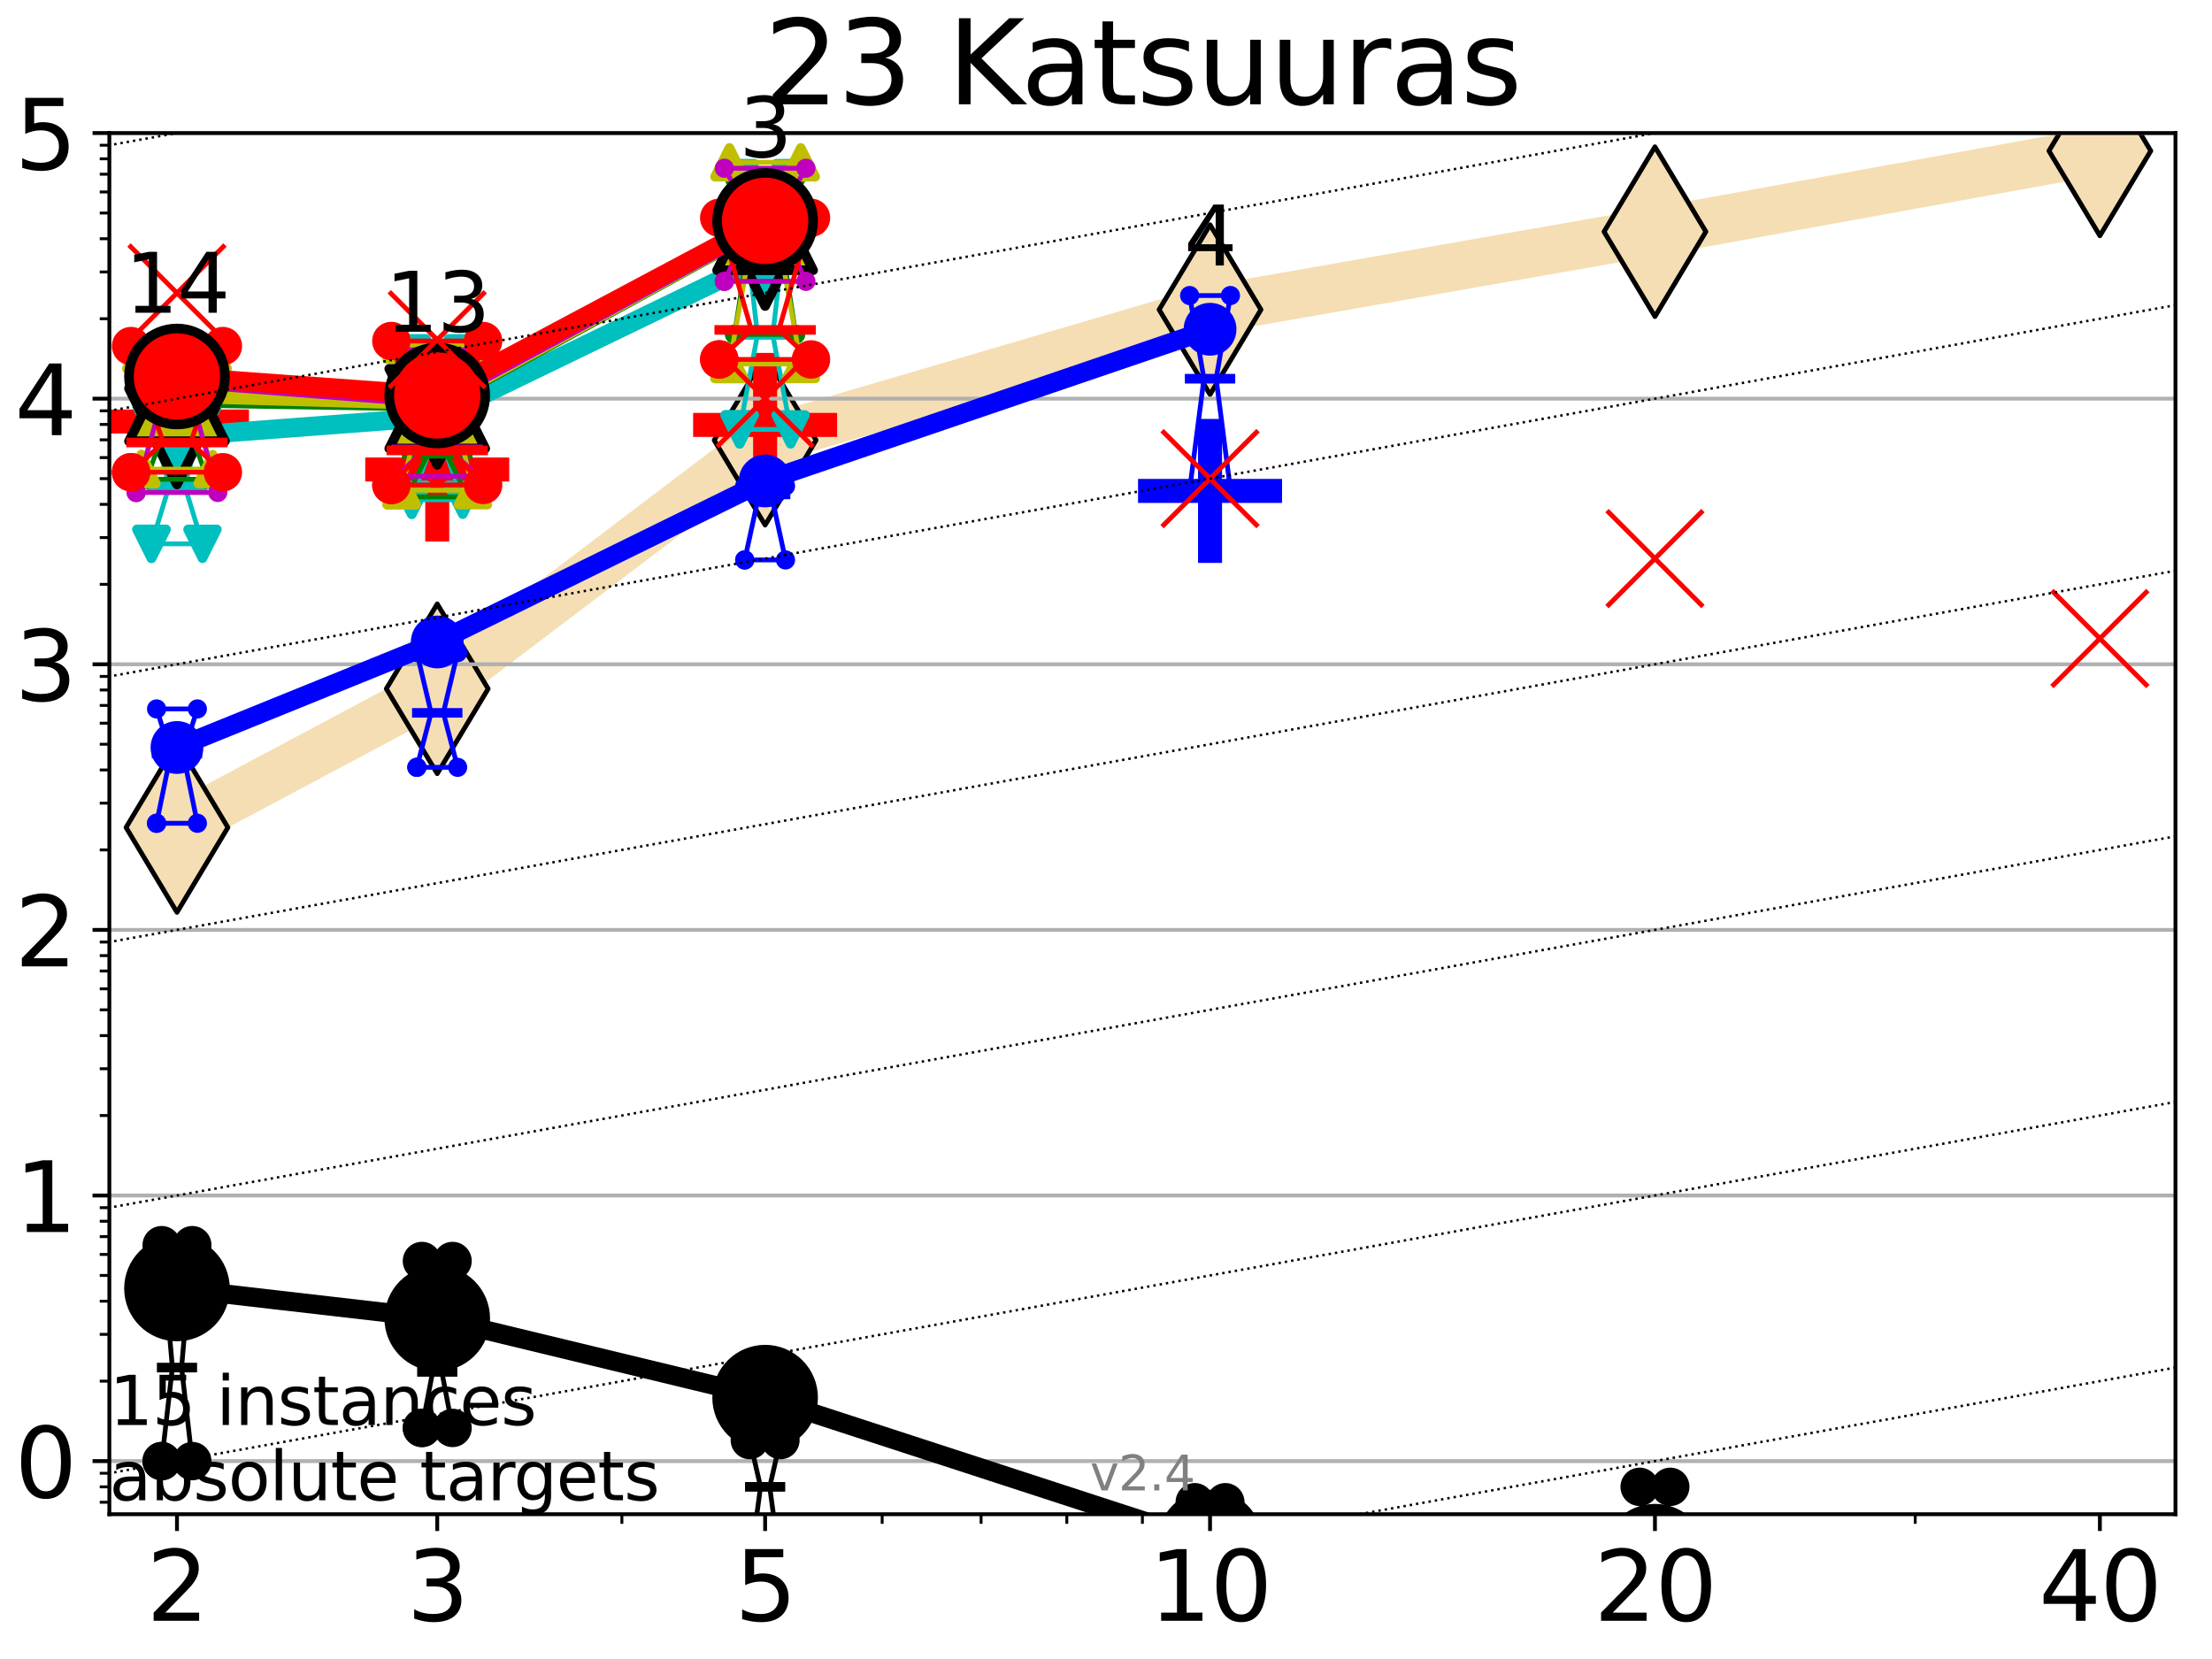 <?xml version="1.0" encoding="utf-8" standalone="no"?>
<!DOCTYPE svg PUBLIC "-//W3C//DTD SVG 1.1//EN"
  "http://www.w3.org/Graphics/SVG/1.1/DTD/svg11.dtd">
<svg height="345.6pt" version="1.1" viewBox="0 0 460.8 345.6" width="460.8pt" xmlns="http://www.w3.org/2000/svg" xmlns:xlink="http://www.w3.org/1999/xlink">
 <defs>
  <style type="text/css">*{stroke-linecap:butt;stroke-linejoin:round;}</style>
 </defs>
 <g id="figure_1">
  <g id="patch_1">
   <path d="M 0 345.6 
L 460.8 345.6 
L 460.8 0 
L 0 0 
z
" style="fill:#ffffff;"/>
  </g>
  <g id="axes_1">
   <g id="patch_2">
    <path d="M 22.78 315.44 
L 453.192 315.44 
L 453.192 27.72 
L 22.78 27.72 
z
" style="fill:#ffffff;"/>
   </g>
   <g id="line2d_1">
    <path clip-path="url(#p38f901585e)" d="M 36.868 172.376 
L 91.085 143.485 
L 159.39 91.699 
L 252.074 64.505 
L 344.758 48.262 
L 437.443 31.431 
" style="fill:none;stroke:#f5deb3;stroke-linecap:square;stroke-width:10;"/>
    <defs>
     <path d="M 0 17.678 
L 10.607 0 
L 0 -17.678 
L -10.607 0 
z
" id="ma9aac46069" style="stroke:#000000;stroke-linejoin:miter;"/>
    </defs>
    <g clip-path="url(#p38f901585e)">
     <use style="fill:#f5deb3;stroke:#000000;stroke-linejoin:miter;" x="36.868" xlink:href="#ma9aac46069" y="172.376"/>
     <use style="fill:#f5deb3;stroke:#000000;stroke-linejoin:miter;" x="91.085" xlink:href="#ma9aac46069" y="143.485"/>
     <use style="fill:#f5deb3;stroke:#000000;stroke-linejoin:miter;" x="159.39" xlink:href="#ma9aac46069" y="91.699"/>
     <use style="fill:#f5deb3;stroke:#000000;stroke-linejoin:miter;" x="252.074" xlink:href="#ma9aac46069" y="64.505"/>
     <use style="fill:#f5deb3;stroke:#000000;stroke-linejoin:miter;" x="344.758" xlink:href="#ma9aac46069" y="48.262"/>
     <use style="fill:#f5deb3;stroke:#000000;stroke-linejoin:miter;" x="437.443" xlink:href="#ma9aac46069" y="31.431"/>
    </g>
   </g>
   <g id="line2d_2">
    <defs>
     <path d="M -15 0 
L 15 0 
M 0 15 
L 0 -15 
" id="md7d678a600" style="stroke:#ff0000;stroke-width:5;"/>
    </defs>
    <g clip-path="url(#p38f901585e)">
     <use style="fill:#ff0000;stroke:#ff0000;stroke-width:5;" x="159.39" xlink:href="#md7d678a600" y="88.515"/>
    </g>
   </g>
   <g id="line2d_3">
    <defs>
     <path d="M -15 0 
L 15 0 
M 0 15 
L 0 -15 
" id="m8c93a63091" style="stroke:#0000ff;stroke-width:5;"/>
    </defs>
    <g clip-path="url(#p38f901585e)">
     <use style="fill:#0000ff;stroke:#0000ff;stroke-width:5;" x="252.074" xlink:href="#m8c93a63091" y="102.264"/>
    </g>
   </g>
   <g id="line2d_4">
    <g clip-path="url(#p38f901585e)">
     <use style="fill:#ff0000;stroke:#ff0000;stroke-width:5;" x="91.085" xlink:href="#md7d678a600" y="97.801"/>
    </g>
   </g>
   <g id="line2d_5">
    <g clip-path="url(#p38f901585e)">
     <use style="fill:#ff0000;stroke:#ff0000;stroke-width:5;" x="36.868" xlink:href="#md7d678a600" y="87.807"/>
    </g>
   </g>
   <g id="matplotlib.axis_1">
    <g id="xtick_1">
     <g id="line2d_6">
      <defs>
       <path d="M 0 0 
L 0 3.5 
" id="mb984790481" style="stroke:#000000;stroke-width:0.8;"/>
      </defs>
      <g>
       <use style="stroke:#000000;stroke-width:0.8;" x="36.868" xlink:href="#mb984790481" y="315.44"/>
      </g>
     </g>
     <g id="text_1">
      <!-- 2 -->
      <g transform="translate(30.506 337.637)scale(0.2 -0.2)">
       <defs>
        <path d="M 1228 531 
L 3431 531 
L 3431 0 
L 469 0 
L 469 531 
Q 828 903 1448 1529 
Q 2069 2156 2228 2338 
Q 2531 2678 2651 2914 
Q 2772 3150 2772 3378 
Q 2772 3750 2511 3984 
Q 2250 4219 1831 4219 
Q 1534 4219 1204 4116 
Q 875 4013 500 3803 
L 500 4441 
Q 881 4594 1212 4672 
Q 1544 4750 1819 4750 
Q 2544 4750 2975 4387 
Q 3406 4025 3406 3419 
Q 3406 3131 3298 2873 
Q 3191 2616 2906 2266 
Q 2828 2175 2409 1742 
Q 1991 1309 1228 531 
z
" id="DejaVuSans-32" transform="scale(0.016)"/>
       </defs>
       <use xlink:href="#DejaVuSans-32"/>
      </g>
     </g>
    </g>
    <g id="xtick_2">
     <g id="line2d_7">
      <g>
       <use style="stroke:#000000;stroke-width:0.8;" x="91.085" xlink:href="#mb984790481" y="315.44"/>
      </g>
     </g>
     <g id="text_2">
      <!-- 3 -->
      <g transform="translate(84.723 337.637)scale(0.2 -0.2)">
       <defs>
        <path d="M 2597 2516 
Q 3050 2419 3304 2112 
Q 3559 1806 3559 1356 
Q 3559 666 3084 287 
Q 2609 -91 1734 -91 
Q 1441 -91 1130 -33 
Q 819 25 488 141 
L 488 750 
Q 750 597 1062 519 
Q 1375 441 1716 441 
Q 2309 441 2620 675 
Q 2931 909 2931 1356 
Q 2931 1769 2642 2001 
Q 2353 2234 1838 2234 
L 1294 2234 
L 1294 2753 
L 1863 2753 
Q 2328 2753 2575 2939 
Q 2822 3125 2822 3475 
Q 2822 3834 2567 4026 
Q 2313 4219 1838 4219 
Q 1578 4219 1281 4162 
Q 984 4106 628 3988 
L 628 4550 
Q 988 4650 1302 4700 
Q 1616 4750 1894 4750 
Q 2613 4750 3031 4423 
Q 3450 4097 3450 3541 
Q 3450 3153 3228 2886 
Q 3006 2619 2597 2516 
z
" id="DejaVuSans-33" transform="scale(0.016)"/>
       </defs>
       <use xlink:href="#DejaVuSans-33"/>
      </g>
     </g>
    </g>
    <g id="xtick_3">
     <g id="line2d_8">
      <g>
       <use style="stroke:#000000;stroke-width:0.8;" x="159.39" xlink:href="#mb984790481" y="315.44"/>
      </g>
     </g>
     <g id="text_3">
      <!-- 5 -->
      <g transform="translate(153.028 337.637)scale(0.2 -0.2)">
       <defs>
        <path d="M 691 4666 
L 3169 4666 
L 3169 4134 
L 1269 4134 
L 1269 2991 
Q 1406 3038 1543 3061 
Q 1681 3084 1819 3084 
Q 2600 3084 3056 2656 
Q 3513 2228 3513 1497 
Q 3513 744 3044 326 
Q 2575 -91 1722 -91 
Q 1428 -91 1123 -41 
Q 819 9 494 109 
L 494 744 
Q 775 591 1075 516 
Q 1375 441 1709 441 
Q 2250 441 2565 725 
Q 2881 1009 2881 1497 
Q 2881 1984 2565 2268 
Q 2250 2553 1709 2553 
Q 1456 2553 1204 2497 
Q 953 2441 691 2322 
L 691 4666 
z
" id="DejaVuSans-35" transform="scale(0.016)"/>
       </defs>
       <use xlink:href="#DejaVuSans-35"/>
      </g>
     </g>
    </g>
    <g id="xtick_4">
     <g id="line2d_9">
      <g>
       <use style="stroke:#000000;stroke-width:0.8;" x="252.074" xlink:href="#mb984790481" y="315.44"/>
      </g>
     </g>
     <g id="text_4">
      <!-- 10 -->
      <g transform="translate(239.349 337.637)scale(0.2 -0.2)">
       <defs>
        <path d="M 794 531 
L 1825 531 
L 1825 4091 
L 703 3866 
L 703 4441 
L 1819 4666 
L 2450 4666 
L 2450 531 
L 3481 531 
L 3481 0 
L 794 0 
L 794 531 
z
" id="DejaVuSans-31" transform="scale(0.016)"/>
        <path d="M 2034 4250 
Q 1547 4250 1301 3770 
Q 1056 3291 1056 2328 
Q 1056 1369 1301 889 
Q 1547 409 2034 409 
Q 2525 409 2770 889 
Q 3016 1369 3016 2328 
Q 3016 3291 2770 3770 
Q 2525 4250 2034 4250 
z
M 2034 4750 
Q 2819 4750 3233 4129 
Q 3647 3509 3647 2328 
Q 3647 1150 3233 529 
Q 2819 -91 2034 -91 
Q 1250 -91 836 529 
Q 422 1150 422 2328 
Q 422 3509 836 4129 
Q 1250 4750 2034 4750 
z
" id="DejaVuSans-30" transform="scale(0.016)"/>
       </defs>
       <use xlink:href="#DejaVuSans-31"/>
       <use x="63.623" xlink:href="#DejaVuSans-30"/>
      </g>
     </g>
    </g>
    <g id="xtick_5">
     <g id="line2d_10">
      <g>
       <use style="stroke:#000000;stroke-width:0.8;" x="344.758" xlink:href="#mb984790481" y="315.44"/>
      </g>
     </g>
     <g id="text_5">
      <!-- 20 -->
      <g transform="translate(332.033 337.637)scale(0.2 -0.2)">
       <use xlink:href="#DejaVuSans-32"/>
       <use x="63.623" xlink:href="#DejaVuSans-30"/>
      </g>
     </g>
    </g>
    <g id="xtick_6">
     <g id="line2d_11">
      <g>
       <use style="stroke:#000000;stroke-width:0.8;" x="437.443" xlink:href="#mb984790481" y="315.44"/>
      </g>
     </g>
     <g id="text_6">
      <!-- 40 -->
      <g transform="translate(424.718 337.637)scale(0.2 -0.2)">
       <defs>
        <path d="M 2419 4116 
L 825 1625 
L 2419 1625 
L 2419 4116 
z
M 2253 4666 
L 3047 4666 
L 3047 1625 
L 3713 1625 
L 3713 1100 
L 3047 1100 
L 3047 0 
L 2419 0 
L 2419 1100 
L 313 1100 
L 313 1709 
L 2253 4666 
z
" id="DejaVuSans-34" transform="scale(0.016)"/>
       </defs>
       <use xlink:href="#DejaVuSans-34"/>
       <use x="63.623" xlink:href="#DejaVuSans-30"/>
      </g>
     </g>
    </g>
    <g id="xtick_7">
     <g id="line2d_12">
      <defs>
       <path d="M 0 0 
L 0 2 
" id="m73b0e88cc1" style="stroke:#000000;stroke-width:0.6;"/>
      </defs>
      <g>
       <use style="stroke:#000000;stroke-width:0.6;" x="129.552" xlink:href="#m73b0e88cc1" y="315.44"/>
      </g>
     </g>
    </g>
    <g id="xtick_8">
     <g id="line2d_13">
      <g>
       <use style="stroke:#000000;stroke-width:0.6;" x="183.769" xlink:href="#m73b0e88cc1" y="315.44"/>
      </g>
     </g>
    </g>
    <g id="xtick_9">
     <g id="line2d_14">
      <g>
       <use style="stroke:#000000;stroke-width:0.6;" x="204.381" xlink:href="#m73b0e88cc1" y="315.44"/>
      </g>
     </g>
    </g>
    <g id="xtick_10">
     <g id="line2d_15">
      <g>
       <use style="stroke:#000000;stroke-width:0.6;" x="222.237" xlink:href="#m73b0e88cc1" y="315.44"/>
      </g>
     </g>
    </g>
    <g id="xtick_11">
     <g id="line2d_16">
      <g>
       <use style="stroke:#000000;stroke-width:0.6;" x="237.986" xlink:href="#m73b0e88cc1" y="315.44"/>
      </g>
     </g>
    </g>
    <g id="xtick_12">
     <g id="line2d_17">
      <g>
       <use style="stroke:#000000;stroke-width:0.6;" x="398.975" xlink:href="#m73b0e88cc1" y="315.44"/>
      </g>
     </g>
    </g>
   </g>
   <g id="matplotlib.axis_2">
    <g id="ytick_1">
     <g id="line2d_18">
      <path clip-path="url(#p38f901585e)" d="M 22.78 304.374 
L 453.192 304.374 
" style="fill:none;stroke:#b0b0b0;stroke-linecap:square;stroke-width:0.8;"/>
     </g>
     <g id="line2d_19">
      <defs>
       <path d="M 0 0 
L -3.5 0 
" id="mcface110ac" style="stroke:#000000;stroke-width:0.8;"/>
      </defs>
      <g>
       <use style="stroke:#000000;stroke-width:0.8;" x="22.78" xlink:href="#mcface110ac" y="304.374"/>
      </g>
     </g>
     <g id="text_7">
      <!-- 0 -->
      <g transform="translate(3.055 311.972)scale(0.2 -0.2)">
       <use xlink:href="#DejaVuSans-30"/>
      </g>
     </g>
    </g>
    <g id="ytick_2">
     <g id="line2d_20">
      <path clip-path="url(#p38f901585e)" d="M 22.78 249.043 
L 453.192 249.043 
" style="fill:none;stroke:#b0b0b0;stroke-linecap:square;stroke-width:0.8;"/>
     </g>
     <g id="line2d_21">
      <g>
       <use style="stroke:#000000;stroke-width:0.8;" x="22.78" xlink:href="#mcface110ac" y="249.043"/>
      </g>
     </g>
     <g id="text_8">
      <!-- 1 -->
      <g transform="translate(3.055 256.642)scale(0.2 -0.2)">
       <use xlink:href="#DejaVuSans-31"/>
      </g>
     </g>
    </g>
    <g id="ytick_3">
     <g id="line2d_22">
      <path clip-path="url(#p38f901585e)" d="M 22.78 193.712 
L 453.192 193.712 
" style="fill:none;stroke:#b0b0b0;stroke-linecap:square;stroke-width:0.8;"/>
     </g>
     <g id="line2d_23">
      <g>
       <use style="stroke:#000000;stroke-width:0.8;" x="22.78" xlink:href="#mcface110ac" y="193.712"/>
      </g>
     </g>
     <g id="text_9">
      <!-- 2 -->
      <g transform="translate(3.055 201.311)scale(0.2 -0.2)">
       <use xlink:href="#DejaVuSans-32"/>
      </g>
     </g>
    </g>
    <g id="ytick_4">
     <g id="line2d_24">
      <path clip-path="url(#p38f901585e)" d="M 22.78 138.382 
L 453.192 138.382 
" style="fill:none;stroke:#b0b0b0;stroke-linecap:square;stroke-width:0.8;"/>
     </g>
     <g id="line2d_25">
      <g>
       <use style="stroke:#000000;stroke-width:0.8;" x="22.78" xlink:href="#mcface110ac" y="138.382"/>
      </g>
     </g>
     <g id="text_10">
      <!-- 3 -->
      <g transform="translate(3.055 145.98)scale(0.2 -0.2)">
       <use xlink:href="#DejaVuSans-33"/>
      </g>
     </g>
    </g>
    <g id="ytick_5">
     <g id="line2d_26">
      <path clip-path="url(#p38f901585e)" d="M 22.78 83.051 
L 453.192 83.051 
" style="fill:none;stroke:#b0b0b0;stroke-linecap:square;stroke-width:0.8;"/>
     </g>
     <g id="line2d_27">
      <g>
       <use style="stroke:#000000;stroke-width:0.8;" x="22.78" xlink:href="#mcface110ac" y="83.051"/>
      </g>
     </g>
     <g id="text_11">
      <!-- 4 -->
      <g transform="translate(3.055 90.649)scale(0.2 -0.2)">
       <use xlink:href="#DejaVuSans-34"/>
      </g>
     </g>
    </g>
    <g id="ytick_6">
     <g id="line2d_28">
      <path clip-path="url(#p38f901585e)" d="M 22.78 27.72 
L 453.192 27.72 
" style="fill:none;stroke:#b0b0b0;stroke-linecap:square;stroke-width:0.8;"/>
     </g>
     <g id="line2d_29">
      <g>
       <use style="stroke:#000000;stroke-width:0.8;" x="22.78" xlink:href="#mcface110ac" y="27.72"/>
      </g>
     </g>
     <g id="text_12">
      <!-- 5 -->
      <g transform="translate(3.055 35.318)scale(0.2 -0.2)">
       <use xlink:href="#DejaVuSans-35"/>
      </g>
     </g>
    </g>
    <g id="ytick_7">
     <g id="line2d_30">
      <defs>
       <path d="M 0 0 
L -2 0 
" id="mb52fb3ae41" style="stroke:#000000;stroke-width:0.6;"/>
      </defs>
      <g>
       <use style="stroke:#000000;stroke-width:0.6;" x="22.78" xlink:href="#mb52fb3ae41" y="312.945"/>
      </g>
     </g>
    </g>
    <g id="ytick_8">
     <g id="line2d_31">
      <g>
       <use style="stroke:#000000;stroke-width:0.6;" x="22.78" xlink:href="#mb52fb3ae41" y="309.736"/>
      </g>
     </g>
    </g>
    <g id="ytick_9">
     <g id="line2d_32">
      <g>
       <use style="stroke:#000000;stroke-width:0.6;" x="22.78" xlink:href="#mb52fb3ae41" y="306.906"/>
      </g>
     </g>
    </g>
    <g id="ytick_10">
     <g id="line2d_33">
      <g>
       <use style="stroke:#000000;stroke-width:0.6;" x="22.78" xlink:href="#mb52fb3ae41" y="287.718"/>
      </g>
     </g>
    </g>
    <g id="ytick_11">
     <g id="line2d_34">
      <g>
       <use style="stroke:#000000;stroke-width:0.6;" x="22.78" xlink:href="#mb52fb3ae41" y="277.974"/>
      </g>
     </g>
    </g>
    <g id="ytick_12">
     <g id="line2d_35">
      <g>
       <use style="stroke:#000000;stroke-width:0.6;" x="22.78" xlink:href="#mb52fb3ae41" y="271.061"/>
      </g>
     </g>
    </g>
    <g id="ytick_13">
     <g id="line2d_36">
      <g>
       <use style="stroke:#000000;stroke-width:0.6;" x="22.78" xlink:href="#mb52fb3ae41" y="265.699"/>
      </g>
     </g>
    </g>
    <g id="ytick_14">
     <g id="line2d_37">
      <g>
       <use style="stroke:#000000;stroke-width:0.6;" x="22.78" xlink:href="#mb52fb3ae41" y="261.318"/>
      </g>
     </g>
    </g>
    <g id="ytick_15">
     <g id="line2d_38">
      <g>
       <use style="stroke:#000000;stroke-width:0.6;" x="22.78" xlink:href="#mb52fb3ae41" y="257.614"/>
      </g>
     </g>
    </g>
    <g id="ytick_16">
     <g id="line2d_39">
      <g>
       <use style="stroke:#000000;stroke-width:0.6;" x="22.78" xlink:href="#mb52fb3ae41" y="254.405"/>
      </g>
     </g>
    </g>
    <g id="ytick_17">
     <g id="line2d_40">
      <g>
       <use style="stroke:#000000;stroke-width:0.6;" x="22.78" xlink:href="#mb52fb3ae41" y="251.575"/>
      </g>
     </g>
    </g>
    <g id="ytick_18">
     <g id="line2d_41">
      <g>
       <use style="stroke:#000000;stroke-width:0.6;" x="22.78" xlink:href="#mb52fb3ae41" y="232.387"/>
      </g>
     </g>
    </g>
    <g id="ytick_19">
     <g id="line2d_42">
      <g>
       <use style="stroke:#000000;stroke-width:0.6;" x="22.78" xlink:href="#mb52fb3ae41" y="222.644"/>
      </g>
     </g>
    </g>
    <g id="ytick_20">
     <g id="line2d_43">
      <g>
       <use style="stroke:#000000;stroke-width:0.6;" x="22.78" xlink:href="#mb52fb3ae41" y="215.731"/>
      </g>
     </g>
    </g>
    <g id="ytick_21">
     <g id="line2d_44">
      <g>
       <use style="stroke:#000000;stroke-width:0.6;" x="22.78" xlink:href="#mb52fb3ae41" y="210.369"/>
      </g>
     </g>
    </g>
    <g id="ytick_22">
     <g id="line2d_45">
      <g>
       <use style="stroke:#000000;stroke-width:0.6;" x="22.78" xlink:href="#mb52fb3ae41" y="205.987"/>
      </g>
     </g>
    </g>
    <g id="ytick_23">
     <g id="line2d_46">
      <g>
       <use style="stroke:#000000;stroke-width:0.6;" x="22.78" xlink:href="#mb52fb3ae41" y="202.283"/>
      </g>
     </g>
    </g>
    <g id="ytick_24">
     <g id="line2d_47">
      <g>
       <use style="stroke:#000000;stroke-width:0.6;" x="22.78" xlink:href="#mb52fb3ae41" y="199.074"/>
      </g>
     </g>
    </g>
    <g id="ytick_25">
     <g id="line2d_48">
      <g>
       <use style="stroke:#000000;stroke-width:0.6;" x="22.78" xlink:href="#mb52fb3ae41" y="196.244"/>
      </g>
     </g>
    </g>
    <g id="ytick_26">
     <g id="line2d_49">
      <g>
       <use style="stroke:#000000;stroke-width:0.6;" x="22.78" xlink:href="#mb52fb3ae41" y="177.056"/>
      </g>
     </g>
    </g>
    <g id="ytick_27">
     <g id="line2d_50">
      <g>
       <use style="stroke:#000000;stroke-width:0.6;" x="22.78" xlink:href="#mb52fb3ae41" y="167.313"/>
      </g>
     </g>
    </g>
    <g id="ytick_28">
     <g id="line2d_51">
      <g>
       <use style="stroke:#000000;stroke-width:0.6;" x="22.78" xlink:href="#mb52fb3ae41" y="160.4"/>
      </g>
     </g>
    </g>
    <g id="ytick_29">
     <g id="line2d_52">
      <g>
       <use style="stroke:#000000;stroke-width:0.6;" x="22.78" xlink:href="#mb52fb3ae41" y="155.038"/>
      </g>
     </g>
    </g>
    <g id="ytick_30">
     <g id="line2d_53">
      <g>
       <use style="stroke:#000000;stroke-width:0.6;" x="22.78" xlink:href="#mb52fb3ae41" y="150.657"/>
      </g>
     </g>
    </g>
    <g id="ytick_31">
     <g id="line2d_54">
      <g>
       <use style="stroke:#000000;stroke-width:0.6;" x="22.78" xlink:href="#mb52fb3ae41" y="146.952"/>
      </g>
     </g>
    </g>
    <g id="ytick_32">
     <g id="line2d_55">
      <g>
       <use style="stroke:#000000;stroke-width:0.6;" x="22.78" xlink:href="#mb52fb3ae41" y="143.744"/>
      </g>
     </g>
    </g>
    <g id="ytick_33">
     <g id="line2d_56">
      <g>
       <use style="stroke:#000000;stroke-width:0.6;" x="22.78" xlink:href="#mb52fb3ae41" y="140.913"/>
      </g>
     </g>
    </g>
    <g id="ytick_34">
     <g id="line2d_57">
      <g>
       <use style="stroke:#000000;stroke-width:0.6;" x="22.78" xlink:href="#mb52fb3ae41" y="121.725"/>
      </g>
     </g>
    </g>
    <g id="ytick_35">
     <g id="line2d_58">
      <g>
       <use style="stroke:#000000;stroke-width:0.6;" x="22.78" xlink:href="#mb52fb3ae41" y="111.982"/>
      </g>
     </g>
    </g>
    <g id="ytick_36">
     <g id="line2d_59">
      <g>
       <use style="stroke:#000000;stroke-width:0.6;" x="22.78" xlink:href="#mb52fb3ae41" y="105.069"/>
      </g>
     </g>
    </g>
    <g id="ytick_37">
     <g id="line2d_60">
      <g>
       <use style="stroke:#000000;stroke-width:0.6;" x="22.78" xlink:href="#mb52fb3ae41" y="99.707"/>
      </g>
     </g>
    </g>
    <g id="ytick_38">
     <g id="line2d_61">
      <g>
       <use style="stroke:#000000;stroke-width:0.6;" x="22.78" xlink:href="#mb52fb3ae41" y="95.326"/>
      </g>
     </g>
    </g>
    <g id="ytick_39">
     <g id="line2d_62">
      <g>
       <use style="stroke:#000000;stroke-width:0.6;" x="22.78" xlink:href="#mb52fb3ae41" y="91.622"/>
      </g>
     </g>
    </g>
    <g id="ytick_40">
     <g id="line2d_63">
      <g>
       <use style="stroke:#000000;stroke-width:0.6;" x="22.78" xlink:href="#mb52fb3ae41" y="88.413"/>
      </g>
     </g>
    </g>
    <g id="ytick_41">
     <g id="line2d_64">
      <g>
       <use style="stroke:#000000;stroke-width:0.6;" x="22.78" xlink:href="#mb52fb3ae41" y="85.583"/>
      </g>
     </g>
    </g>
    <g id="ytick_42">
     <g id="line2d_65">
      <g>
       <use style="stroke:#000000;stroke-width:0.6;" x="22.78" xlink:href="#mb52fb3ae41" y="66.395"/>
      </g>
     </g>
    </g>
    <g id="ytick_43">
     <g id="line2d_66">
      <g>
       <use style="stroke:#000000;stroke-width:0.6;" x="22.78" xlink:href="#mb52fb3ae41" y="56.651"/>
      </g>
     </g>
    </g>
    <g id="ytick_44">
     <g id="line2d_67">
      <g>
       <use style="stroke:#000000;stroke-width:0.6;" x="22.78" xlink:href="#mb52fb3ae41" y="49.738"/>
      </g>
     </g>
    </g>
    <g id="ytick_45">
     <g id="line2d_68">
      <g>
       <use style="stroke:#000000;stroke-width:0.6;" x="22.78" xlink:href="#mb52fb3ae41" y="44.376"/>
      </g>
     </g>
    </g>
    <g id="ytick_46">
     <g id="line2d_69">
      <g>
       <use style="stroke:#000000;stroke-width:0.6;" x="22.78" xlink:href="#mb52fb3ae41" y="39.995"/>
      </g>
     </g>
    </g>
    <g id="ytick_47">
     <g id="line2d_70">
      <g>
       <use style="stroke:#000000;stroke-width:0.6;" x="22.78" xlink:href="#mb52fb3ae41" y="36.291"/>
      </g>
     </g>
    </g>
    <g id="ytick_48">
     <g id="line2d_71">
      <g>
       <use style="stroke:#000000;stroke-width:0.6;" x="22.78" xlink:href="#mb52fb3ae41" y="33.082"/>
      </g>
     </g>
    </g>
    <g id="ytick_49">
     <g id="line2d_72">
      <g>
       <use style="stroke:#000000;stroke-width:0.6;" x="22.78" xlink:href="#mb52fb3ae41" y="30.252"/>
      </g>
     </g>
    </g>
   </g>
   <g id="line2d_73">
    <path clip-path="url(#p38f901585e)" d="M 33.682 304.374 
L 35.912 284.887 
L 33.682 259.395 
L 40.054 259.395 
L 37.824 284.887 
L 40.054 304.374 
L 33.682 304.374 
" style="fill:none;stroke:#000000;stroke-linecap:square;"/>
   </g>
   <g id="line2d_74">
    <path clip-path="url(#p38f901585e)" d="M 33.682 304.374 
L 40.054 304.374 
L 40.054 259.395 
L 33.682 259.395 
L 33.682 304.374 
" style="fill:none;"/>
    <defs>
     <path d="M 0 3 
C 0.796 3 1.559 2.684 2.121 2.121 
C 2.684 1.559 3 0.796 3 0 
C 3 -0.796 2.684 -1.559 2.121 -2.121 
C 1.559 -2.684 0.796 -3 0 -3 
C -0.796 -3 -1.559 -2.684 -2.121 -2.121 
C -2.684 -1.559 -3 -0.796 -3 0 
C -3 0.796 -2.684 1.559 -2.121 2.121 
C -1.559 2.684 -0.796 3 0 3 
z
" id="m5bae9d1765" style="stroke:#000000;stroke-width:2;"/>
    </defs>
    <g clip-path="url(#p38f901585e)">
     <use style="stroke:#000000;stroke-width:2;" x="33.682" xlink:href="#m5bae9d1765" y="304.374"/>
     <use style="stroke:#000000;stroke-width:2;" x="40.054" xlink:href="#m5bae9d1765" y="304.374"/>
     <use style="stroke:#000000;stroke-width:2;" x="40.054" xlink:href="#m5bae9d1765" y="259.395"/>
     <use style="stroke:#000000;stroke-width:2;" x="33.682" xlink:href="#m5bae9d1765" y="259.395"/>
     <use style="stroke:#000000;stroke-width:2;" x="33.682" xlink:href="#m5bae9d1765" y="304.374"/>
    </g>
   </g>
   <g id="line2d_75">
    <path clip-path="url(#p38f901585e)" d="M 33.682 284.887 
L 40.054 284.887 
" style="fill:none;stroke:#000000;stroke-linecap:square;stroke-width:2;"/>
   </g>
   <g id="line2d_76">
    <path clip-path="url(#p38f901585e)" d="M 87.899 297.461 
L 90.129 285.794 
L 87.899 262.692 
L 94.271 262.692 
L 92.041 285.794 
L 94.271 297.461 
L 87.899 297.461 
" style="fill:none;stroke:#000000;stroke-linecap:square;"/>
   </g>
   <g id="line2d_77">
    <path clip-path="url(#p38f901585e)" d="M 87.899 297.461 
L 94.271 297.461 
L 94.271 262.692 
L 87.899 262.692 
L 87.899 297.461 
" style="fill:none;"/>
    <g clip-path="url(#p38f901585e)">
     <use style="stroke:#000000;stroke-width:2;" x="87.899" xlink:href="#m5bae9d1765" y="297.461"/>
     <use style="stroke:#000000;stroke-width:2;" x="94.271" xlink:href="#m5bae9d1765" y="297.461"/>
     <use style="stroke:#000000;stroke-width:2;" x="94.271" xlink:href="#m5bae9d1765" y="262.692"/>
     <use style="stroke:#000000;stroke-width:2;" x="87.899" xlink:href="#m5bae9d1765" y="262.692"/>
     <use style="stroke:#000000;stroke-width:2;" x="87.899" xlink:href="#m5bae9d1765" y="297.461"/>
    </g>
   </g>
   <g id="line2d_78">
    <path clip-path="url(#p38f901585e)" d="M 87.899 285.794 
L 94.271 285.794 
" style="fill:none;stroke:#000000;stroke-linecap:square;stroke-width:2;"/>
   </g>
   <g id="line2d_79">
    <path clip-path="url(#p38f901585e)" d="M 156.204 326.392 
L 158.434 309.736 
L 156.204 299.993 
L 162.576 299.993 
L 160.346 309.736 
L 162.576 326.392 
L 156.204 326.392 
" style="fill:none;stroke:#000000;stroke-linecap:square;"/>
   </g>
   <g id="line2d_80">
    <path clip-path="url(#p38f901585e)" d="M 156.204 326.392 
L 162.576 326.392 
L 162.576 299.993 
L 156.204 299.993 
L 156.204 326.392 
" style="fill:none;"/>
    <g clip-path="url(#p38f901585e)">
     <use style="stroke:#000000;stroke-width:2;" x="156.204" xlink:href="#m5bae9d1765" y="326.392"/>
     <use style="stroke:#000000;stroke-width:2;" x="162.576" xlink:href="#m5bae9d1765" y="326.392"/>
     <use style="stroke:#000000;stroke-width:2;" x="162.576" xlink:href="#m5bae9d1765" y="299.993"/>
     <use style="stroke:#000000;stroke-width:2;" x="156.204" xlink:href="#m5bae9d1765" y="299.993"/>
     <use style="stroke:#000000;stroke-width:2;" x="156.204" xlink:href="#m5bae9d1765" y="326.392"/>
    </g>
   </g>
   <g id="line2d_81">
    <path clip-path="url(#p38f901585e)" d="M 156.204 309.736 
L 162.576 309.736 
" style="fill:none;stroke:#000000;stroke-linecap:square;stroke-width:2;"/>
   </g>
   <g id="line2d_82">
    <path clip-path="url(#p38f901585e)" d="M 248.888 343.048 
L 251.118 321.03 
L 248.888 312.945 
L 255.26 312.945 
L 253.03 321.03 
L 255.26 343.048 
L 248.888 343.048 
" style="fill:none;stroke:#000000;stroke-linecap:square;"/>
   </g>
   <g id="line2d_83">
    <path clip-path="url(#p38f901585e)" d="M 248.888 343.048 
L 255.26 343.048 
L 255.26 312.945 
L 248.888 312.945 
L 248.888 343.048 
" style="fill:none;"/>
    <g clip-path="url(#p38f901585e)">
     <use style="stroke:#000000;stroke-width:2;" x="248.888" xlink:href="#m5bae9d1765" y="343.048"/>
     <use style="stroke:#000000;stroke-width:2;" x="255.26" xlink:href="#m5bae9d1765" y="343.048"/>
     <use style="stroke:#000000;stroke-width:2;" x="255.26" xlink:href="#m5bae9d1765" y="312.945"/>
     <use style="stroke:#000000;stroke-width:2;" x="248.888" xlink:href="#m5bae9d1765" y="312.945"/>
     <use style="stroke:#000000;stroke-width:2;" x="248.888" xlink:href="#m5bae9d1765" y="343.048"/>
    </g>
   </g>
   <g id="line2d_84">
    <path clip-path="url(#p38f901585e)" d="M 248.888 321.03 
L 255.26 321.03 
" style="fill:none;stroke:#000000;stroke-linecap:square;stroke-width:2;"/>
   </g>
   <g id="line2d_85">
    <path clip-path="url(#p38f901585e)" d="M 341.941 346.6 
L 343.803 329.601 
L 341.572 309.736 
L 347.945 309.736 
L 345.714 329.601 
L 347.576 346.6 
" style="fill:none;stroke:#000000;stroke-linecap:square;"/>
   </g>
   <g id="line2d_86">
    <path clip-path="url(#p38f901585e)" d="M 347.945 346.6 
L 347.945 309.736 
L 341.572 309.736 
L 341.572 346.6 
" style="fill:none;"/>
    <g clip-path="url(#p38f901585e)">
     <use style="stroke:#000000;stroke-width:2;" x="341.572" xlink:href="#m5bae9d1765" y="349.961"/>
     <use style="stroke:#000000;stroke-width:2;" x="347.945" xlink:href="#m5bae9d1765" y="349.961"/>
     <use style="stroke:#000000;stroke-width:2;" x="347.945" xlink:href="#m5bae9d1765" y="309.736"/>
     <use style="stroke:#000000;stroke-width:2;" x="341.572" xlink:href="#m5bae9d1765" y="309.736"/>
     <use style="stroke:#000000;stroke-width:2;" x="341.572" xlink:href="#m5bae9d1765" y="349.961"/>
    </g>
   </g>
   <g id="line2d_87">
    <path clip-path="url(#p38f901585e)" d="M 341.572 329.601 
L 347.945 329.601 
" style="fill:none;stroke:#000000;stroke-linecap:square;stroke-width:2;"/>
   </g>
   <g id="line2d_88">
    <path clip-path="url(#p38f901585e)" d="M 434.257 346.257 
L 436.487 337.686 
L 434.257 321.03 
L 440.629 321.03 
L 438.398 337.686 
L 440.629 346.257 
L 434.257 346.257 
" style="fill:none;stroke:#000000;stroke-linecap:square;"/>
   </g>
   <g id="line2d_89">
    <path clip-path="url(#p38f901585e)" d="M 434.257 346.257 
L 440.629 346.257 
L 440.629 321.03 
L 434.257 321.03 
L 434.257 346.257 
" style="fill:none;"/>
    <g clip-path="url(#p38f901585e)">
     <use style="stroke:#000000;stroke-width:2;" x="434.257" xlink:href="#m5bae9d1765" y="346.257"/>
     <use style="stroke:#000000;stroke-width:2;" x="440.629" xlink:href="#m5bae9d1765" y="346.257"/>
     <use style="stroke:#000000;stroke-width:2;" x="440.629" xlink:href="#m5bae9d1765" y="321.03"/>
     <use style="stroke:#000000;stroke-width:2;" x="434.257" xlink:href="#m5bae9d1765" y="321.03"/>
     <use style="stroke:#000000;stroke-width:2;" x="434.257" xlink:href="#m5bae9d1765" y="346.257"/>
    </g>
   </g>
   <g id="line2d_90">
    <path clip-path="url(#p38f901585e)" d="M 434.257 337.686 
L 440.629 337.686 
" style="fill:none;stroke:#000000;stroke-linecap:square;stroke-width:2;"/>
   </g>
   <g id="line2d_91">
    <path clip-path="url(#p38f901585e)" d="M 36.868 268.41 
L 91.085 274.655 
" style="fill:none;stroke:#000000;stroke-linecap:square;stroke-width:4;"/>
   </g>
   <g id="line2d_92">
    <path clip-path="url(#p38f901585e)" d="M 91.085 274.655 
L 159.39 291.156 
" style="fill:none;stroke:#000000;stroke-linecap:square;stroke-width:4;"/>
   </g>
   <g id="line2d_93">
    <path clip-path="url(#p38f901585e)" d="M 159.39 291.156 
L 252.074 321.353 
" style="fill:none;stroke:#000000;stroke-linecap:square;stroke-width:4;"/>
   </g>
   <g id="line2d_94">
    <path clip-path="url(#p38f901585e)" d="M 252.074 321.353 
L 344.758 324.285 
" style="fill:none;stroke:#000000;stroke-linecap:square;stroke-width:4;"/>
   </g>
   <g id="line2d_95">
    <path clip-path="url(#p38f901585e)" d="M 344.758 324.285 
L 437.443 337.21 
" style="fill:none;stroke:#000000;stroke-linecap:square;stroke-width:4;"/>
   </g>
   <g id="line2d_96">
    <path clip-path="url(#p38f901585e)" d="M 36.868 268.41 
L 91.085 274.655 
L 159.39 291.156 
L 252.074 321.353 
L 344.758 324.285 
L 437.443 337.21 
" style="fill:none;"/>
    <defs>
     <path d="M 0 10 
C 2.652 10 5.196 8.946 7.071 7.071 
C 8.946 5.196 10 2.652 10 0 
C 10 -2.652 8.946 -5.196 7.071 -7.071 
C 5.196 -8.946 2.652 -10 0 -10 
C -2.652 -10 -5.196 -8.946 -7.071 -7.071 
C -8.946 -5.196 -10 -2.652 -10 0 
C -10 2.652 -8.946 5.196 -7.071 7.071 
C -5.196 8.946 -2.652 10 0 10 
z
" id="mf75b9aa58c" style="stroke:#000000;stroke-width:2;"/>
    </defs>
    <g clip-path="url(#p38f901585e)">
     <use style="stroke:#000000;stroke-width:2;" x="36.868" xlink:href="#mf75b9aa58c" y="268.41"/>
     <use style="stroke:#000000;stroke-width:2;" x="91.085" xlink:href="#mf75b9aa58c" y="274.655"/>
     <use style="stroke:#000000;stroke-width:2;" x="159.39" xlink:href="#mf75b9aa58c" y="291.156"/>
     <use style="stroke:#000000;stroke-width:2;" x="252.074" xlink:href="#mf75b9aa58c" y="321.353"/>
     <use style="stroke:#000000;stroke-width:2;" x="344.758" xlink:href="#mf75b9aa58c" y="324.285"/>
     <use style="stroke:#000000;stroke-width:2;" x="437.443" xlink:href="#mf75b9aa58c" y="337.21"/>
    </g>
   </g>
   <g id="line2d_97">
    <path clip-path="url(#p38f901585e)" d="M 32.62 171.503 
L 35.594 156.989 
L 32.62 147.684 
L 41.116 147.684 
L 38.143 156.989 
L 41.116 171.503 
L 32.62 171.503 
" style="fill:none;stroke:#0000ff;stroke-linecap:square;"/>
   </g>
   <g id="line2d_98">
    <path clip-path="url(#p38f901585e)" d="M 32.62 171.503 
L 41.116 171.503 
L 41.116 147.684 
L 32.62 147.684 
L 32.62 171.503 
" style="fill:none;"/>
    <defs>
     <path d="M 0 1.5 
C 0.398 1.5 0.779 1.342 1.061 1.061 
C 1.342 0.779 1.5 0.398 1.5 0 
C 1.5 -0.398 1.342 -0.779 1.061 -1.061 
C 0.779 -1.342 0.398 -1.5 0 -1.5 
C -0.398 -1.5 -0.779 -1.342 -1.061 -1.061 
C -1.342 -0.779 -1.5 -0.398 -1.5 0 
C -1.5 0.398 -1.342 0.779 -1.061 1.061 
C -0.779 1.342 -0.398 1.5 0 1.5 
z
" id="mfab7c441f3" style="stroke:#0000ff;"/>
    </defs>
    <g clip-path="url(#p38f901585e)">
     <use style="fill:#0000ff;stroke:#0000ff;" x="32.62" xlink:href="#mfab7c441f3" y="171.503"/>
     <use style="fill:#0000ff;stroke:#0000ff;" x="41.116" xlink:href="#mfab7c441f3" y="171.503"/>
     <use style="fill:#0000ff;stroke:#0000ff;" x="41.116" xlink:href="#mfab7c441f3" y="147.684"/>
     <use style="fill:#0000ff;stroke:#0000ff;" x="32.62" xlink:href="#mfab7c441f3" y="147.684"/>
     <use style="fill:#0000ff;stroke:#0000ff;" x="32.62" xlink:href="#mfab7c441f3" y="171.503"/>
    </g>
   </g>
   <g id="line2d_99">
    <path clip-path="url(#p38f901585e)" d="M 32.62 156.989 
L 41.116 156.989 
" style="fill:none;stroke:#0000ff;stroke-linecap:square;stroke-width:2;"/>
   </g>
   <g id="line2d_100">
    <path clip-path="url(#p38f901585e)" d="M 86.837 159.846 
L 89.811 148.5 
L 86.837 135.946 
L 95.333 135.946 
L 92.359 148.5 
L 95.333 159.846 
L 86.837 159.846 
" style="fill:none;stroke:#0000ff;stroke-linecap:square;"/>
   </g>
   <g id="line2d_101">
    <path clip-path="url(#p38f901585e)" d="M 86.837 159.846 
L 95.333 159.846 
L 95.333 135.946 
L 86.837 135.946 
L 86.837 159.846 
" style="fill:none;"/>
    <g clip-path="url(#p38f901585e)">
     <use style="fill:#0000ff;stroke:#0000ff;" x="86.837" xlink:href="#mfab7c441f3" y="159.846"/>
     <use style="fill:#0000ff;stroke:#0000ff;" x="95.333" xlink:href="#mfab7c441f3" y="159.846"/>
     <use style="fill:#0000ff;stroke:#0000ff;" x="95.333" xlink:href="#mfab7c441f3" y="135.946"/>
     <use style="fill:#0000ff;stroke:#0000ff;" x="86.837" xlink:href="#mfab7c441f3" y="135.946"/>
     <use style="fill:#0000ff;stroke:#0000ff;" x="86.837" xlink:href="#mfab7c441f3" y="159.846"/>
    </g>
   </g>
   <g id="line2d_102">
    <path clip-path="url(#p38f901585e)" d="M 86.837 148.5 
L 95.333 148.5 
" style="fill:none;stroke:#0000ff;stroke-linecap:square;stroke-width:2;"/>
   </g>
   <g id="line2d_103">
    <path clip-path="url(#p38f901585e)" d="M 155.142 116.644 
L 158.116 102.99 
L 155.142 101.254 
L 163.638 101.254 
L 160.665 102.99 
L 163.638 116.644 
L 155.142 116.644 
" style="fill:none;stroke:#0000ff;stroke-linecap:square;"/>
   </g>
   <g id="line2d_104">
    <path clip-path="url(#p38f901585e)" d="M 155.142 116.644 
L 163.638 116.644 
L 163.638 101.254 
L 155.142 101.254 
L 155.142 116.644 
" style="fill:none;"/>
    <g clip-path="url(#p38f901585e)">
     <use style="fill:#0000ff;stroke:#0000ff;" x="155.142" xlink:href="#mfab7c441f3" y="116.644"/>
     <use style="fill:#0000ff;stroke:#0000ff;" x="163.638" xlink:href="#mfab7c441f3" y="116.644"/>
     <use style="fill:#0000ff;stroke:#0000ff;" x="163.638" xlink:href="#mfab7c441f3" y="101.254"/>
     <use style="fill:#0000ff;stroke:#0000ff;" x="155.142" xlink:href="#mfab7c441f3" y="101.254"/>
     <use style="fill:#0000ff;stroke:#0000ff;" x="155.142" xlink:href="#mfab7c441f3" y="116.644"/>
    </g>
   </g>
   <g id="line2d_105">
    <path clip-path="url(#p38f901585e)" d="M 155.142 102.99 
L 163.638 102.99 
" style="fill:none;stroke:#0000ff;stroke-linecap:square;stroke-width:2;"/>
   </g>
   <g id="line2d_106">
    <path clip-path="url(#p38f901585e)" d="M 247.826 102.025 
L 250.8 78.9 
L 247.826 61.567 
L 256.322 61.567 
L 253.349 78.9 
L 256.322 102.025 
L 247.826 102.025 
" style="fill:none;stroke:#0000ff;stroke-linecap:square;"/>
   </g>
   <g id="line2d_107">
    <path clip-path="url(#p38f901585e)" d="M 247.826 102.025 
L 256.322 102.025 
L 256.322 61.567 
L 247.826 61.567 
L 247.826 102.025 
" style="fill:none;"/>
    <g clip-path="url(#p38f901585e)">
     <use style="fill:#0000ff;stroke:#0000ff;" x="247.826" xlink:href="#mfab7c441f3" y="102.025"/>
     <use style="fill:#0000ff;stroke:#0000ff;" x="256.322" xlink:href="#mfab7c441f3" y="102.025"/>
     <use style="fill:#0000ff;stroke:#0000ff;" x="256.322" xlink:href="#mfab7c441f3" y="61.567"/>
     <use style="fill:#0000ff;stroke:#0000ff;" x="247.826" xlink:href="#mfab7c441f3" y="61.567"/>
     <use style="fill:#0000ff;stroke:#0000ff;" x="247.826" xlink:href="#mfab7c441f3" y="102.025"/>
    </g>
   </g>
   <g id="line2d_108">
    <path clip-path="url(#p38f901585e)" d="M 247.826 78.9 
L 256.322 78.9 
" style="fill:none;stroke:#0000ff;stroke-linecap:square;stroke-width:2;"/>
   </g>
   <g id="line2d_109">
    <path clip-path="url(#p38f901585e)" d="M 36.868 155.714 
L 91.085 133.736 
" style="fill:none;stroke:#0000ff;stroke-linecap:square;stroke-width:4;"/>
   </g>
   <g id="line2d_110">
    <path clip-path="url(#p38f901585e)" d="M 91.085 133.736 
L 159.39 100.189 
" style="fill:none;stroke:#0000ff;stroke-linecap:square;stroke-width:4;"/>
   </g>
   <g id="line2d_111">
    <path clip-path="url(#p38f901585e)" d="M 159.39 100.189 
L 252.074 68.588 
" style="fill:none;stroke:#0000ff;stroke-linecap:square;stroke-width:4;"/>
   </g>
   <g id="line2d_112">
    <path clip-path="url(#p38f901585e)" d="M 36.868 155.714 
L 91.085 133.736 
L 159.39 100.189 
L 252.074 68.588 
" style="fill:none;"/>
    <defs>
     <path d="M 0 5 
C 1.326 5 2.598 4.473 3.536 3.536 
C 4.473 2.598 5 1.326 5 0 
C 5 -1.326 4.473 -2.598 3.536 -3.536 
C 2.598 -4.473 1.326 -5 0 -5 
C -1.326 -5 -2.598 -4.473 -3.536 -3.536 
C -4.473 -2.598 -5 -1.326 -5 0 
C -5 1.326 -4.473 2.598 -3.536 3.536 
C -2.598 4.473 -1.326 5 0 5 
z
" id="m110d0d9233" style="stroke:#0000ff;"/>
    </defs>
    <g clip-path="url(#p38f901585e)">
     <use style="fill:#0000ff;stroke:#0000ff;" x="36.868" xlink:href="#m110d0d9233" y="155.714"/>
     <use style="fill:#0000ff;stroke:#0000ff;" x="91.085" xlink:href="#m110d0d9233" y="133.736"/>
     <use style="fill:#0000ff;stroke:#0000ff;" x="159.39" xlink:href="#m110d0d9233" y="100.189"/>
     <use style="fill:#0000ff;stroke:#0000ff;" x="252.074" xlink:href="#m110d0d9233" y="68.588"/>
    </g>
   </g>
   <g id="line2d_113">
    <path clip-path="url(#p38f901585e)" d="M 31.558 113.291 
L 35.275 101.149 
L 31.558 87.719 
L 42.178 87.719 
L 38.461 101.149 
L 42.178 113.291 
L 31.558 113.291 
" style="fill:none;stroke:#00bfbf;stroke-linecap:square;"/>
   </g>
   <g id="line2d_114">
    <path clip-path="url(#p38f901585e)" d="M 31.558 113.291 
L 42.178 113.291 
L 42.178 87.719 
L 31.558 87.719 
L 31.558 113.291 
" style="fill:none;"/>
    <defs>
     <path d="M -0 3 
L 3 -3 
L -3 -3 
z
" id="m19162ca7e7" style="stroke:#00bfbf;stroke-linejoin:miter;stroke-width:2;"/>
    </defs>
    <g clip-path="url(#p38f901585e)">
     <use style="fill:#00bfbf;stroke:#00bfbf;stroke-linejoin:miter;stroke-width:2;" x="31.558" xlink:href="#m19162ca7e7" y="113.291"/>
     <use style="fill:#00bfbf;stroke:#00bfbf;stroke-linejoin:miter;stroke-width:2;" x="42.178" xlink:href="#m19162ca7e7" y="113.291"/>
     <use style="fill:#00bfbf;stroke:#00bfbf;stroke-linejoin:miter;stroke-width:2;" x="42.178" xlink:href="#m19162ca7e7" y="87.719"/>
     <use style="fill:#00bfbf;stroke:#00bfbf;stroke-linejoin:miter;stroke-width:2;" x="31.558" xlink:href="#m19162ca7e7" y="87.719"/>
     <use style="fill:#00bfbf;stroke:#00bfbf;stroke-linejoin:miter;stroke-width:2;" x="31.558" xlink:href="#m19162ca7e7" y="113.291"/>
    </g>
   </g>
   <g id="line2d_115">
    <path clip-path="url(#p38f901585e)" d="M 31.558 101.149 
L 42.178 101.149 
" style="fill:none;stroke:#00bfbf;stroke-linecap:square;stroke-width:2;"/>
   </g>
   <g id="line2d_116">
    <path clip-path="url(#p38f901585e)" d="M 85.775 104.111 
L 89.492 93.789 
L 85.775 73.597 
L 96.395 73.597 
L 92.678 93.789 
L 96.395 104.111 
L 85.775 104.111 
" style="fill:none;stroke:#00bfbf;stroke-linecap:square;"/>
   </g>
   <g id="line2d_117">
    <path clip-path="url(#p38f901585e)" d="M 85.775 104.111 
L 96.395 104.111 
L 96.395 73.597 
L 85.775 73.597 
L 85.775 104.111 
" style="fill:none;"/>
    <g clip-path="url(#p38f901585e)">
     <use style="fill:#00bfbf;stroke:#00bfbf;stroke-linejoin:miter;stroke-width:2;" x="85.775" xlink:href="#m19162ca7e7" y="104.111"/>
     <use style="fill:#00bfbf;stroke:#00bfbf;stroke-linejoin:miter;stroke-width:2;" x="96.395" xlink:href="#m19162ca7e7" y="104.111"/>
     <use style="fill:#00bfbf;stroke:#00bfbf;stroke-linejoin:miter;stroke-width:2;" x="96.395" xlink:href="#m19162ca7e7" y="73.597"/>
     <use style="fill:#00bfbf;stroke:#00bfbf;stroke-linejoin:miter;stroke-width:2;" x="85.775" xlink:href="#m19162ca7e7" y="73.597"/>
     <use style="fill:#00bfbf;stroke:#00bfbf;stroke-linejoin:miter;stroke-width:2;" x="85.775" xlink:href="#m19162ca7e7" y="104.111"/>
    </g>
   </g>
   <g id="line2d_118">
    <path clip-path="url(#p38f901585e)" d="M 85.775 93.789 
L 96.395 93.789 
" style="fill:none;stroke:#00bfbf;stroke-linecap:square;stroke-width:2;"/>
   </g>
   <g id="line2d_119">
    <path clip-path="url(#p38f901585e)" d="M 154.08 89.453 
L 157.797 69.754 
L 154.08 37.107 
L 164.7 37.107 
L 160.983 69.754 
L 164.7 89.453 
L 154.08 89.453 
" style="fill:none;stroke:#00bfbf;stroke-linecap:square;"/>
   </g>
   <g id="line2d_120">
    <path clip-path="url(#p38f901585e)" d="M 154.08 89.453 
L 164.7 89.453 
L 164.7 37.107 
L 154.08 37.107 
L 154.08 89.453 
" style="fill:none;"/>
    <g clip-path="url(#p38f901585e)">
     <use style="fill:#00bfbf;stroke:#00bfbf;stroke-linejoin:miter;stroke-width:2;" x="154.08" xlink:href="#m19162ca7e7" y="89.453"/>
     <use style="fill:#00bfbf;stroke:#00bfbf;stroke-linejoin:miter;stroke-width:2;" x="164.7" xlink:href="#m19162ca7e7" y="89.453"/>
     <use style="fill:#00bfbf;stroke:#00bfbf;stroke-linejoin:miter;stroke-width:2;" x="164.7" xlink:href="#m19162ca7e7" y="37.107"/>
     <use style="fill:#00bfbf;stroke:#00bfbf;stroke-linejoin:miter;stroke-width:2;" x="154.08" xlink:href="#m19162ca7e7" y="37.107"/>
     <use style="fill:#00bfbf;stroke:#00bfbf;stroke-linejoin:miter;stroke-width:2;" x="154.08" xlink:href="#m19162ca7e7" y="89.453"/>
    </g>
   </g>
   <g id="line2d_121">
    <path clip-path="url(#p38f901585e)" d="M 154.08 69.754 
L 164.7 69.754 
" style="fill:none;stroke:#00bfbf;stroke-linecap:square;stroke-width:2;"/>
   </g>
   <g id="line2d_122">
    <path clip-path="url(#p38f901585e)" d="M 36.868 90.925 
L 91.085 86.82 
" style="fill:none;stroke:#00bfbf;stroke-linecap:square;stroke-width:4;"/>
   </g>
   <g id="line2d_123">
    <path clip-path="url(#p38f901585e)" d="M 91.085 86.82 
L 159.39 53.749 
" style="fill:none;stroke:#00bfbf;stroke-linecap:square;stroke-width:4;"/>
   </g>
   <g id="line2d_124">
    <path clip-path="url(#p38f901585e)" d="M 36.868 90.925 
L 91.085 86.82 
L 159.39 53.749 
" style="fill:none;"/>
    <defs>
     <path d="M -0 10 
L 10 -10 
L -10 -10 
z
" id="m94f6736ef6" style="stroke:#000000;stroke-linejoin:miter;stroke-width:2;"/>
    </defs>
    <g clip-path="url(#p38f901585e)">
     <use style="fill:#00bfbf;stroke:#000000;stroke-linejoin:miter;stroke-width:2;" x="36.868" xlink:href="#m94f6736ef6" y="90.925"/>
     <use style="fill:#00bfbf;stroke:#000000;stroke-linejoin:miter;stroke-width:2;" x="91.085" xlink:href="#m94f6736ef6" y="86.82"/>
     <use style="fill:#00bfbf;stroke:#000000;stroke-linejoin:miter;stroke-width:2;" x="159.39" xlink:href="#m94f6736ef6" y="53.749"/>
    </g>
   </g>
   <g id="line2d_125">
    <path clip-path="url(#p38f901585e)" d="M 30.496 99.84 
L 34.957 87.603 
L 30.496 72.643 
L 43.24 72.643 
L 38.78 87.603 
L 43.24 99.84 
L 30.496 99.84 
" style="fill:none;stroke:#008000;stroke-linecap:square;"/>
   </g>
   <g id="line2d_126">
    <path clip-path="url(#p38f901585e)" d="M 30.496 99.84 
L 43.24 99.84 
L 43.24 72.643 
L 30.496 72.643 
L 30.496 99.84 
" style="fill:none;"/>
    <defs>
     <path d="M 0 1.5 
C 0.398 1.5 0.779 1.342 1.061 1.061 
C 1.342 0.779 1.5 0.398 1.5 0 
C 1.5 -0.398 1.342 -0.779 1.061 -1.061 
C 0.779 -1.342 0.398 -1.5 0 -1.5 
C -0.398 -1.5 -0.779 -1.342 -1.061 -1.061 
C -1.342 -0.779 -1.5 -0.398 -1.5 0 
C -1.5 0.398 -1.342 0.779 -1.061 1.061 
C -0.779 1.342 -0.398 1.5 0 1.5 
z
" id="md6893e1ced" style="stroke:#008000;"/>
    </defs>
    <g clip-path="url(#p38f901585e)">
     <use style="fill:#008000;stroke:#008000;" x="30.496" xlink:href="#md6893e1ced" y="99.84"/>
     <use style="fill:#008000;stroke:#008000;" x="43.24" xlink:href="#md6893e1ced" y="99.84"/>
     <use style="fill:#008000;stroke:#008000;" x="43.24" xlink:href="#md6893e1ced" y="72.643"/>
     <use style="fill:#008000;stroke:#008000;" x="30.496" xlink:href="#md6893e1ced" y="72.643"/>
     <use style="fill:#008000;stroke:#008000;" x="30.496" xlink:href="#md6893e1ced" y="99.84"/>
    </g>
   </g>
   <g id="line2d_127">
    <path clip-path="url(#p38f901585e)" d="M 30.496 87.603 
L 43.24 87.603 
" style="fill:none;stroke:#008000;stroke-linecap:square;stroke-width:2;"/>
   </g>
   <g id="line2d_128">
    <path clip-path="url(#p38f901585e)" d="M 84.713 103.52 
L 89.173 94.526 
L 84.713 73.081 
L 97.457 73.081 
L 92.997 94.526 
L 97.457 103.52 
L 84.713 103.52 
" style="fill:none;stroke:#008000;stroke-linecap:square;"/>
   </g>
   <g id="line2d_129">
    <path clip-path="url(#p38f901585e)" d="M 84.713 103.52 
L 97.457 103.52 
L 97.457 73.081 
L 84.713 73.081 
L 84.713 103.52 
" style="fill:none;"/>
    <g clip-path="url(#p38f901585e)">
     <use style="fill:#008000;stroke:#008000;" x="84.713" xlink:href="#md6893e1ced" y="103.52"/>
     <use style="fill:#008000;stroke:#008000;" x="97.457" xlink:href="#md6893e1ced" y="103.52"/>
     <use style="fill:#008000;stroke:#008000;" x="97.457" xlink:href="#md6893e1ced" y="73.081"/>
     <use style="fill:#008000;stroke:#008000;" x="84.713" xlink:href="#md6893e1ced" y="73.081"/>
     <use style="fill:#008000;stroke:#008000;" x="84.713" xlink:href="#md6893e1ced" y="103.52"/>
    </g>
   </g>
   <g id="line2d_130">
    <path clip-path="url(#p38f901585e)" d="M 84.713 94.526 
L 97.457 94.526 
" style="fill:none;stroke:#008000;stroke-linecap:square;stroke-width:2;"/>
   </g>
   <g id="line2d_131">
    <path clip-path="url(#p38f901585e)" d="M 153.018 69.664 
L 157.478 40.657 
L 153.018 37.239 
L 165.762 37.239 
L 161.302 40.657 
L 165.762 69.664 
L 153.018 69.664 
" style="fill:none;stroke:#008000;stroke-linecap:square;"/>
   </g>
   <g id="line2d_132">
    <path clip-path="url(#p38f901585e)" d="M 153.018 69.664 
L 165.762 69.664 
L 165.762 37.239 
L 153.018 37.239 
L 153.018 69.664 
" style="fill:none;"/>
    <g clip-path="url(#p38f901585e)">
     <use style="fill:#008000;stroke:#008000;" x="153.018" xlink:href="#md6893e1ced" y="69.664"/>
     <use style="fill:#008000;stroke:#008000;" x="165.762" xlink:href="#md6893e1ced" y="69.664"/>
     <use style="fill:#008000;stroke:#008000;" x="165.762" xlink:href="#md6893e1ced" y="37.239"/>
     <use style="fill:#008000;stroke:#008000;" x="153.018" xlink:href="#md6893e1ced" y="37.239"/>
     <use style="fill:#008000;stroke:#008000;" x="153.018" xlink:href="#md6893e1ced" y="69.664"/>
    </g>
   </g>
   <g id="line2d_133">
    <path clip-path="url(#p38f901585e)" d="M 153.018 40.657 
L 165.762 40.657 
" style="fill:none;stroke:#008000;stroke-linecap:square;stroke-width:2;"/>
   </g>
   <g id="line2d_134">
    <path clip-path="url(#p38f901585e)" d="M 36.868 82.867 
L 91.085 83.728 
" style="fill:none;stroke:#008000;stroke-linecap:square;stroke-width:4;"/>
   </g>
   <g id="line2d_135">
    <path clip-path="url(#p38f901585e)" d="M 91.085 83.728 
L 159.39 46.359 
" style="fill:none;stroke:#008000;stroke-linecap:square;stroke-width:4;"/>
   </g>
   <g id="line2d_136">
    <path clip-path="url(#p38f901585e)" d="M 36.868 82.867 
L 91.085 83.728 
L 159.39 46.359 
" style="fill:none;"/>
    <defs>
     <path d="M 0 5 
C 1.326 5 2.598 4.473 3.536 3.536 
C 4.473 2.598 5 1.326 5 0 
C 5 -1.326 4.473 -2.598 3.536 -3.536 
C 2.598 -4.473 1.326 -5 0 -5 
C -1.326 -5 -2.598 -4.473 -3.536 -3.536 
C -4.473 -2.598 -5 -1.326 -5 0 
C -5 1.326 -4.473 2.598 -3.536 3.536 
C -2.598 4.473 -1.326 5 0 5 
z
" id="mbf0e556622" style="stroke:#008000;"/>
    </defs>
    <g clip-path="url(#p38f901585e)">
     <use style="fill:#008000;stroke:#008000;" x="36.868" xlink:href="#mbf0e556622" y="82.867"/>
     <use style="fill:#008000;stroke:#008000;" x="91.085" xlink:href="#mbf0e556622" y="83.728"/>
     <use style="fill:#008000;stroke:#008000;" x="159.39" xlink:href="#mbf0e556622" y="46.359"/>
    </g>
   </g>
   <g id="line2d_137">
    <path clip-path="url(#p38f901585e)" d="M 29.434 97.722 
L 34.638 81.351 
L 29.434 73.782 
L 44.303 73.782 
L 39.099 81.351 
L 44.303 97.722 
L 29.434 97.722 
" style="fill:none;stroke:#bfbf00;stroke-linecap:square;"/>
   </g>
   <g id="line2d_138">
    <path clip-path="url(#p38f901585e)" d="M 29.434 97.722 
L 44.303 97.722 
L 44.303 73.782 
L 29.434 73.782 
L 29.434 97.722 
" style="fill:none;"/>
    <defs>
     <path d="M 0 -3 
L -3 3 
L 3 3 
z
" id="mc4b21ca5b6" style="stroke:#bfbf00;stroke-linejoin:miter;stroke-width:2;"/>
    </defs>
    <g clip-path="url(#p38f901585e)">
     <use style="fill:#bfbf00;stroke:#bfbf00;stroke-linejoin:miter;stroke-width:2;" x="29.434" xlink:href="#mc4b21ca5b6" y="97.722"/>
     <use style="fill:#bfbf00;stroke:#bfbf00;stroke-linejoin:miter;stroke-width:2;" x="44.303" xlink:href="#mc4b21ca5b6" y="97.722"/>
     <use style="fill:#bfbf00;stroke:#bfbf00;stroke-linejoin:miter;stroke-width:2;" x="44.303" xlink:href="#mc4b21ca5b6" y="73.782"/>
     <use style="fill:#bfbf00;stroke:#bfbf00;stroke-linejoin:miter;stroke-width:2;" x="29.434" xlink:href="#mc4b21ca5b6" y="73.782"/>
     <use style="fill:#bfbf00;stroke:#bfbf00;stroke-linejoin:miter;stroke-width:2;" x="29.434" xlink:href="#mc4b21ca5b6" y="97.722"/>
    </g>
   </g>
   <g id="line2d_139">
    <path clip-path="url(#p38f901585e)" d="M 29.434 81.351 
L 44.303 81.351 
" style="fill:none;stroke:#bfbf00;stroke-linecap:square;stroke-width:2;"/>
   </g>
   <g id="line2d_140">
    <path clip-path="url(#p38f901585e)" d="M 83.651 102.125 
L 88.855 79.96 
L 83.651 71.807 
L 98.519 71.807 
L 93.315 79.96 
L 98.519 102.125 
L 83.651 102.125 
" style="fill:none;stroke:#bfbf00;stroke-linecap:square;"/>
   </g>
   <g id="line2d_141">
    <path clip-path="url(#p38f901585e)" d="M 83.651 102.125 
L 98.519 102.125 
L 98.519 71.807 
L 83.651 71.807 
L 83.651 102.125 
" style="fill:none;"/>
    <g clip-path="url(#p38f901585e)">
     <use style="fill:#bfbf00;stroke:#bfbf00;stroke-linejoin:miter;stroke-width:2;" x="83.651" xlink:href="#mc4b21ca5b6" y="102.125"/>
     <use style="fill:#bfbf00;stroke:#bfbf00;stroke-linejoin:miter;stroke-width:2;" x="98.519" xlink:href="#mc4b21ca5b6" y="102.125"/>
     <use style="fill:#bfbf00;stroke:#bfbf00;stroke-linejoin:miter;stroke-width:2;" x="98.519" xlink:href="#mc4b21ca5b6" y="71.807"/>
     <use style="fill:#bfbf00;stroke:#bfbf00;stroke-linejoin:miter;stroke-width:2;" x="83.651" xlink:href="#mc4b21ca5b6" y="71.807"/>
     <use style="fill:#bfbf00;stroke:#bfbf00;stroke-linejoin:miter;stroke-width:2;" x="83.651" xlink:href="#mc4b21ca5b6" y="102.125"/>
    </g>
   </g>
   <g id="line2d_142">
    <path clip-path="url(#p38f901585e)" d="M 83.651 79.96 
L 98.519 79.96 
" style="fill:none;stroke:#bfbf00;stroke-linecap:square;stroke-width:2;"/>
   </g>
   <g id="line2d_143">
    <path clip-path="url(#p38f901585e)" d="M 151.956 75.832 
L 157.16 46.617 
L 151.956 33.816 
L 166.824 33.816 
L 161.62 46.617 
L 166.824 75.832 
L 151.956 75.832 
" style="fill:none;stroke:#bfbf00;stroke-linecap:square;"/>
   </g>
   <g id="line2d_144">
    <path clip-path="url(#p38f901585e)" d="M 151.956 75.832 
L 166.824 75.832 
L 166.824 33.816 
L 151.956 33.816 
L 151.956 75.832 
" style="fill:none;"/>
    <g clip-path="url(#p38f901585e)">
     <use style="fill:#bfbf00;stroke:#bfbf00;stroke-linejoin:miter;stroke-width:2;" x="151.956" xlink:href="#mc4b21ca5b6" y="75.832"/>
     <use style="fill:#bfbf00;stroke:#bfbf00;stroke-linejoin:miter;stroke-width:2;" x="166.824" xlink:href="#mc4b21ca5b6" y="75.832"/>
     <use style="fill:#bfbf00;stroke:#bfbf00;stroke-linejoin:miter;stroke-width:2;" x="166.824" xlink:href="#mc4b21ca5b6" y="33.816"/>
     <use style="fill:#bfbf00;stroke:#bfbf00;stroke-linejoin:miter;stroke-width:2;" x="151.956" xlink:href="#mc4b21ca5b6" y="33.816"/>
     <use style="fill:#bfbf00;stroke:#bfbf00;stroke-linejoin:miter;stroke-width:2;" x="151.956" xlink:href="#mc4b21ca5b6" y="75.832"/>
    </g>
   </g>
   <g id="line2d_145">
    <path clip-path="url(#p38f901585e)" d="M 151.956 46.617 
L 166.824 46.617 
" style="fill:none;stroke:#bfbf00;stroke-linecap:square;stroke-width:2;"/>
   </g>
   <g id="line2d_146">
    <path clip-path="url(#p38f901585e)" d="M 36.868 81.906 
L 91.085 83.432 
" style="fill:none;stroke:#bfbf00;stroke-linecap:square;stroke-width:4;"/>
   </g>
   <g id="line2d_147">
    <path clip-path="url(#p38f901585e)" d="M 91.085 83.432 
L 159.39 46.294 
" style="fill:none;stroke:#bfbf00;stroke-linecap:square;stroke-width:4;"/>
   </g>
   <g id="line2d_148">
    <path clip-path="url(#p38f901585e)" d="M 36.868 81.906 
L 91.085 83.432 
L 159.39 46.294 
" style="fill:none;"/>
    <defs>
     <path d="M 0 -10 
L -10 10 
L 10 10 
z
" id="m03bbeff221" style="stroke:#000000;stroke-linejoin:miter;stroke-width:2;"/>
    </defs>
    <g clip-path="url(#p38f901585e)">
     <use style="fill:#bfbf00;stroke:#000000;stroke-linejoin:miter;stroke-width:2;" x="36.868" xlink:href="#m03bbeff221" y="81.906"/>
     <use style="fill:#bfbf00;stroke:#000000;stroke-linejoin:miter;stroke-width:2;" x="91.085" xlink:href="#m03bbeff221" y="83.432"/>
     <use style="fill:#bfbf00;stroke:#000000;stroke-linejoin:miter;stroke-width:2;" x="159.39" xlink:href="#m03bbeff221" y="46.294"/>
    </g>
   </g>
   <g id="line2d_149">
    <path clip-path="url(#p38f901585e)" d="M 28.372 102.591 
L 34.319 81.116 
L 28.372 73.528 
L 45.365 73.528 
L 39.417 81.116 
L 45.365 102.591 
L 28.372 102.591 
" style="fill:none;stroke:#bf00bf;stroke-linecap:square;"/>
   </g>
   <g id="line2d_150">
    <path clip-path="url(#p38f901585e)" d="M 28.372 102.591 
L 45.365 102.591 
L 45.365 73.528 
L 28.372 73.528 
L 28.372 102.591 
" style="fill:none;"/>
    <defs>
     <path d="M 0 1.5 
C 0.398 1.5 0.779 1.342 1.061 1.061 
C 1.342 0.779 1.5 0.398 1.5 0 
C 1.5 -0.398 1.342 -0.779 1.061 -1.061 
C 0.779 -1.342 0.398 -1.5 0 -1.5 
C -0.398 -1.5 -0.779 -1.342 -1.061 -1.061 
C -1.342 -0.779 -1.5 -0.398 -1.5 0 
C -1.5 0.398 -1.342 0.779 -1.061 1.061 
C -0.779 1.342 -0.398 1.5 0 1.5 
z
" id="mc3a6c75e69" style="stroke:#bf00bf;"/>
    </defs>
    <g clip-path="url(#p38f901585e)">
     <use style="fill:#bf00bf;stroke:#bf00bf;" x="28.372" xlink:href="#mc3a6c75e69" y="102.591"/>
     <use style="fill:#bf00bf;stroke:#bf00bf;" x="45.365" xlink:href="#mc3a6c75e69" y="102.591"/>
     <use style="fill:#bf00bf;stroke:#bf00bf;" x="45.365" xlink:href="#mc3a6c75e69" y="73.528"/>
     <use style="fill:#bf00bf;stroke:#bf00bf;" x="28.372" xlink:href="#mc3a6c75e69" y="73.528"/>
     <use style="fill:#bf00bf;stroke:#bf00bf;" x="28.372" xlink:href="#mc3a6c75e69" y="102.591"/>
    </g>
   </g>
   <g id="line2d_151">
    <path clip-path="url(#p38f901585e)" d="M 28.372 81.116 
L 45.365 81.116 
" style="fill:none;stroke:#bf00bf;stroke-linecap:square;stroke-width:2;"/>
   </g>
   <g id="line2d_152">
    <path clip-path="url(#p38f901585e)" d="M 82.589 99.201 
L 88.536 93.618 
L 82.589 72.867 
L 99.581 72.867 
L 93.634 93.618 
L 99.581 99.201 
L 82.589 99.201 
" style="fill:none;stroke:#bf00bf;stroke-linecap:square;"/>
   </g>
   <g id="line2d_153">
    <path clip-path="url(#p38f901585e)" d="M 82.589 99.201 
L 99.581 99.201 
L 99.581 72.867 
L 82.589 72.867 
L 82.589 99.201 
" style="fill:none;"/>
    <g clip-path="url(#p38f901585e)">
     <use style="fill:#bf00bf;stroke:#bf00bf;" x="82.589" xlink:href="#mc3a6c75e69" y="99.201"/>
     <use style="fill:#bf00bf;stroke:#bf00bf;" x="99.581" xlink:href="#mc3a6c75e69" y="99.201"/>
     <use style="fill:#bf00bf;stroke:#bf00bf;" x="99.581" xlink:href="#mc3a6c75e69" y="72.867"/>
     <use style="fill:#bf00bf;stroke:#bf00bf;" x="82.589" xlink:href="#mc3a6c75e69" y="72.867"/>
     <use style="fill:#bf00bf;stroke:#bf00bf;" x="82.589" xlink:href="#mc3a6c75e69" y="99.201"/>
    </g>
   </g>
   <g id="line2d_154">
    <path clip-path="url(#p38f901585e)" d="M 82.589 93.618 
L 99.581 93.618 
" style="fill:none;stroke:#bf00bf;stroke-linecap:square;stroke-width:2;"/>
   </g>
   <g id="line2d_155">
    <path clip-path="url(#p38f901585e)" d="M 150.894 58.612 
L 156.841 45.534 
L 150.894 35.047 
L 167.886 35.047 
L 161.939 45.534 
L 167.886 58.612 
L 150.894 58.612 
" style="fill:none;stroke:#bf00bf;stroke-linecap:square;"/>
   </g>
   <g id="line2d_156">
    <path clip-path="url(#p38f901585e)" d="M 150.894 58.612 
L 167.886 58.612 
L 167.886 35.047 
L 150.894 35.047 
L 150.894 58.612 
" style="fill:none;"/>
    <g clip-path="url(#p38f901585e)">
     <use style="fill:#bf00bf;stroke:#bf00bf;" x="150.894" xlink:href="#mc3a6c75e69" y="58.612"/>
     <use style="fill:#bf00bf;stroke:#bf00bf;" x="167.886" xlink:href="#mc3a6c75e69" y="58.612"/>
     <use style="fill:#bf00bf;stroke:#bf00bf;" x="167.886" xlink:href="#mc3a6c75e69" y="35.047"/>
     <use style="fill:#bf00bf;stroke:#bf00bf;" x="150.894" xlink:href="#mc3a6c75e69" y="35.047"/>
     <use style="fill:#bf00bf;stroke:#bf00bf;" x="150.894" xlink:href="#mc3a6c75e69" y="58.612"/>
    </g>
   </g>
   <g id="line2d_157">
    <path clip-path="url(#p38f901585e)" d="M 150.894 45.534 
L 167.886 45.534 
" style="fill:none;stroke:#bf00bf;stroke-linecap:square;stroke-width:2;"/>
   </g>
   <g id="line2d_158">
    <path clip-path="url(#p38f901585e)" d="M 36.868 78.769 
L 91.085 82.975 
" style="fill:none;stroke:#bf00bf;stroke-linecap:square;stroke-width:4;"/>
   </g>
   <g id="line2d_159">
    <path clip-path="url(#p38f901585e)" d="M 91.085 82.975 
L 159.39 46.178 
" style="fill:none;stroke:#bf00bf;stroke-linecap:square;stroke-width:4;"/>
   </g>
   <g id="line2d_160">
    <path clip-path="url(#p38f901585e)" d="M 36.868 78.769 
L 91.085 82.975 
L 159.39 46.178 
" style="fill:none;"/>
    <defs>
     <path d="M 0 5 
C 1.326 5 2.598 4.473 3.536 3.536 
C 4.473 2.598 5 1.326 5 0 
C 5 -1.326 4.473 -2.598 3.536 -3.536 
C 2.598 -4.473 1.326 -5 0 -5 
C -1.326 -5 -2.598 -4.473 -3.536 -3.536 
C -4.473 -2.598 -5 -1.326 -5 0 
C -5 1.326 -4.473 2.598 -3.536 3.536 
C -2.598 4.473 -1.326 5 0 5 
z
" id="m3f63d6ceaf" style="stroke:#bf00bf;"/>
    </defs>
    <g clip-path="url(#p38f901585e)">
     <use style="fill:#bf00bf;stroke:#bf00bf;" x="36.868" xlink:href="#m3f63d6ceaf" y="78.769"/>
     <use style="fill:#bf00bf;stroke:#bf00bf;" x="91.085" xlink:href="#m3f63d6ceaf" y="82.975"/>
     <use style="fill:#bf00bf;stroke:#bf00bf;" x="159.39" xlink:href="#m3f63d6ceaf" y="46.178"/>
    </g>
   </g>
   <g id="line2d_161">
    <path clip-path="url(#p38f901585e)" d="M 27.31 98.373 
L 34.001 92.174 
L 27.31 72.094 
L 46.427 72.094 
L 39.736 92.174 
L 46.427 98.373 
L 27.31 98.373 
" style="fill:none;stroke:#ff0000;stroke-linecap:square;"/>
   </g>
   <g id="line2d_162">
    <path clip-path="url(#p38f901585e)" d="M 27.31 98.373 
L 46.427 98.373 
L 46.427 72.094 
L 27.31 72.094 
L 27.31 98.373 
" style="fill:none;"/>
    <defs>
     <path d="M 0 3 
C 0.796 3 1.559 2.684 2.121 2.121 
C 2.684 1.559 3 0.796 3 0 
C 3 -0.796 2.684 -1.559 2.121 -2.121 
C 1.559 -2.684 0.796 -3 0 -3 
C -0.796 -3 -1.559 -2.684 -2.121 -2.121 
C -2.684 -1.559 -3 -0.796 -3 0 
C -3 0.796 -2.684 1.559 -2.121 2.121 
C -1.559 2.684 -0.796 3 0 3 
z
" id="m5dd0cd07d7" style="stroke:#ff0000;stroke-width:2;"/>
    </defs>
    <g clip-path="url(#p38f901585e)">
     <use style="fill:#ff0000;stroke:#ff0000;stroke-width:2;" x="27.31" xlink:href="#m5dd0cd07d7" y="98.373"/>
     <use style="fill:#ff0000;stroke:#ff0000;stroke-width:2;" x="46.427" xlink:href="#m5dd0cd07d7" y="98.373"/>
     <use style="fill:#ff0000;stroke:#ff0000;stroke-width:2;" x="46.427" xlink:href="#m5dd0cd07d7" y="72.094"/>
     <use style="fill:#ff0000;stroke:#ff0000;stroke-width:2;" x="27.31" xlink:href="#m5dd0cd07d7" y="72.094"/>
     <use style="fill:#ff0000;stroke:#ff0000;stroke-width:2;" x="27.31" xlink:href="#m5dd0cd07d7" y="98.373"/>
    </g>
   </g>
   <g id="line2d_163">
    <path clip-path="url(#p38f901585e)" d="M 27.31 92.174 
L 46.427 92.174 
" style="fill:none;stroke:#ff0000;stroke-linecap:square;stroke-width:2;"/>
   </g>
   <g id="line2d_164">
    <path clip-path="url(#p38f901585e)" d="M 81.527 101.024 
L 88.218 93.826 
L 81.527 71.039 
L 100.643 71.039 
L 93.953 93.826 
L 100.643 101.024 
L 81.527 101.024 
" style="fill:none;stroke:#ff0000;stroke-linecap:square;"/>
   </g>
   <g id="line2d_165">
    <path clip-path="url(#p38f901585e)" d="M 81.527 101.024 
L 100.643 101.024 
L 100.643 71.039 
L 81.527 71.039 
L 81.527 101.024 
" style="fill:none;"/>
    <g clip-path="url(#p38f901585e)">
     <use style="fill:#ff0000;stroke:#ff0000;stroke-width:2;" x="81.527" xlink:href="#m5dd0cd07d7" y="101.024"/>
     <use style="fill:#ff0000;stroke:#ff0000;stroke-width:2;" x="100.643" xlink:href="#m5dd0cd07d7" y="101.024"/>
     <use style="fill:#ff0000;stroke:#ff0000;stroke-width:2;" x="100.643" xlink:href="#m5dd0cd07d7" y="71.039"/>
     <use style="fill:#ff0000;stroke:#ff0000;stroke-width:2;" x="81.527" xlink:href="#m5dd0cd07d7" y="71.039"/>
     <use style="fill:#ff0000;stroke:#ff0000;stroke-width:2;" x="81.527" xlink:href="#m5dd0cd07d7" y="101.024"/>
    </g>
   </g>
   <g id="line2d_166">
    <path clip-path="url(#p38f901585e)" d="M 81.527 93.826 
L 100.643 93.826 
" style="fill:none;stroke:#ff0000;stroke-linecap:square;stroke-width:2;"/>
   </g>
   <g id="line2d_167">
    <path clip-path="url(#p38f901585e)" d="M 149.832 74.876 
L 156.523 68.727 
L 149.832 45.374 
L 168.948 45.374 
L 162.258 68.727 
L 168.948 74.876 
L 149.832 74.876 
" style="fill:none;stroke:#ff0000;stroke-linecap:square;"/>
   </g>
   <g id="line2d_168">
    <path clip-path="url(#p38f901585e)" d="M 149.832 74.876 
L 168.948 74.876 
L 168.948 45.374 
L 149.832 45.374 
L 149.832 74.876 
" style="fill:none;"/>
    <g clip-path="url(#p38f901585e)">
     <use style="fill:#ff0000;stroke:#ff0000;stroke-width:2;" x="149.832" xlink:href="#m5dd0cd07d7" y="74.876"/>
     <use style="fill:#ff0000;stroke:#ff0000;stroke-width:2;" x="168.948" xlink:href="#m5dd0cd07d7" y="74.876"/>
     <use style="fill:#ff0000;stroke:#ff0000;stroke-width:2;" x="168.948" xlink:href="#m5dd0cd07d7" y="45.374"/>
     <use style="fill:#ff0000;stroke:#ff0000;stroke-width:2;" x="149.832" xlink:href="#m5dd0cd07d7" y="45.374"/>
     <use style="fill:#ff0000;stroke:#ff0000;stroke-width:2;" x="149.832" xlink:href="#m5dd0cd07d7" y="74.876"/>
    </g>
   </g>
   <g id="line2d_169">
    <path clip-path="url(#p38f901585e)" d="M 149.832 68.727 
L 168.948 68.727 
" style="fill:none;stroke:#ff0000;stroke-linecap:square;stroke-width:2;"/>
   </g>
   <g id="line2d_170">
    <path clip-path="url(#p38f901585e)" d="M 36.868 78.431 
L 91.085 82.381 
" style="fill:none;stroke:#ff0000;stroke-linecap:square;stroke-width:4;"/>
   </g>
   <g id="line2d_171">
    <path clip-path="url(#p38f901585e)" d="M 91.085 82.381 
L 159.39 46.005 
" style="fill:none;stroke:#ff0000;stroke-linecap:square;stroke-width:4;"/>
   </g>
   <g id="line2d_172">
    <path clip-path="url(#p38f901585e)" d="M 36.868 78.431 
L 91.085 82.381 
L 159.39 46.005 
" style="fill:none;"/>
    <defs>
     <path d="M 0 10 
C 2.652 10 5.196 8.946 7.071 7.071 
C 8.946 5.196 10 2.652 10 0 
C 10 -2.652 8.946 -5.196 7.071 -7.071 
C 5.196 -8.946 2.652 -10 0 -10 
C -2.652 -10 -5.196 -8.946 -7.071 -7.071 
C -8.946 -5.196 -10 -2.652 -10 0 
C -10 2.652 -8.946 5.196 -7.071 7.071 
C -5.196 8.946 -2.652 10 0 10 
z
" id="m7ea2fa33cb" style="stroke:#000000;stroke-width:2;"/>
    </defs>
    <g clip-path="url(#p38f901585e)">
     <use style="fill:#ff0000;stroke:#000000;stroke-width:2;" x="36.868" xlink:href="#m7ea2fa33cb" y="78.431"/>
     <use style="fill:#ff0000;stroke:#000000;stroke-width:2;" x="91.085" xlink:href="#m7ea2fa33cb" y="82.381"/>
     <use style="fill:#ff0000;stroke:#000000;stroke-width:2;" x="159.39" xlink:href="#m7ea2fa33cb" y="46.005"/>
    </g>
   </g>
   <g id="line2d_173"/>
   <g id="line2d_174"/>
   <g id="line2d_175"/>
   <g id="line2d_176"/>
   <g id="line2d_177"/>
   <g id="line2d_178"/>
   <g id="line2d_179"/>
   <g id="line2d_180">
    <defs>
     <path d="M -10 10 
L 10 -10 
M -10 -10 
L 10 10 
" id="m9a5fbe765d" style="stroke:#ff0000;"/>
    </defs>
    <g clip-path="url(#p38f901585e)">
     <use style="fill:#ff0000;stroke:#ff0000;" x="36.868" xlink:href="#m9a5fbe765d" y="61.032"/>
     <use style="fill:#ff0000;stroke:#ff0000;" x="91.085" xlink:href="#m9a5fbe765d" y="70.771"/>
     <use style="fill:#ff0000;stroke:#ff0000;" x="159.39" xlink:href="#m9a5fbe765d" y="83.051"/>
     <use style="fill:#ff0000;stroke:#ff0000;" x="252.074" xlink:href="#m9a5fbe765d" y="99.707"/>
     <use style="fill:#ff0000;stroke:#ff0000;" x="344.758" xlink:href="#m9a5fbe765d" y="116.363"/>
     <use style="fill:#ff0000;stroke:#ff0000;" x="437.443" xlink:href="#m9a5fbe765d" y="133.019"/>
    </g>
   </g>
   <g id="line2d_181">
    <path clip-path="url(#p38f901585e)" d="M 109.789 346.6 
L 461.8 283.34 
" style="fill:none;stroke:#000000;stroke-dasharray:0.5,0.825;stroke-dashoffset:0;stroke-width:0.5;"/>
   </g>
   <g id="line2d_182">
    <path clip-path="url(#p38f901585e)" d="M -1 311.179 
L 461.8 228.01 
" style="fill:none;stroke:#000000;stroke-dasharray:0.5,0.825;stroke-dashoffset:0;stroke-width:0.5;"/>
   </g>
   <g id="line2d_183">
    <path clip-path="url(#p38f901585e)" d="M -1 255.848 
L 461.8 172.679 
" style="fill:none;stroke:#000000;stroke-dasharray:0.5,0.825;stroke-dashoffset:0;stroke-width:0.5;"/>
   </g>
   <g id="line2d_184">
    <path clip-path="url(#p38f901585e)" d="M -1 200.518 
L 461.8 117.348 
" style="fill:none;stroke:#000000;stroke-dasharray:0.5,0.825;stroke-dashoffset:0;stroke-width:0.5;"/>
   </g>
   <g id="line2d_185">
    <path clip-path="url(#p38f901585e)" d="M -1 145.187 
L 461.8 62.017 
" style="fill:none;stroke:#000000;stroke-dasharray:0.5,0.825;stroke-dashoffset:0;stroke-width:0.5;"/>
   </g>
   <g id="line2d_186">
    <path clip-path="url(#p38f901585e)" d="M -1 89.856 
L 461.8 6.687 
" style="fill:none;stroke:#000000;stroke-dasharray:0.5,0.825;stroke-dashoffset:0;stroke-width:0.5;"/>
   </g>
   <g id="line2d_187">
    <path clip-path="url(#p38f901585e)" d="M -1 34.525 
L 196.682 -1 
" style="fill:none;stroke:#000000;stroke-dasharray:0.5,0.825;stroke-dashoffset:0;stroke-width:0.5;"/>
   </g>
   <g id="line2d_188">
    <path clip-path="url(#p38f901585e)" style="fill:none;stroke:#000000;stroke-dasharray:0.5,0.825;stroke-dashoffset:0;stroke-width:0.5;"/>
   </g>
   <g id="line2d_189">
    <path clip-path="url(#p38f901585e)" style="fill:none;stroke:#000000;stroke-dasharray:0.5,0.825;stroke-dashoffset:0;stroke-width:0.5;"/>
   </g>
   <g id="patch_3">
    <path d="M 22.78 315.44 
L 22.78 27.72 
" style="fill:none;stroke:#000000;stroke-linecap:square;stroke-linejoin:miter;stroke-width:0.8;"/>
   </g>
   <g id="patch_4">
    <path d="M 453.192 315.44 
L 453.192 27.72 
" style="fill:none;stroke:#000000;stroke-linecap:square;stroke-linejoin:miter;stroke-width:0.8;"/>
   </g>
   <g id="patch_5">
    <path d="M 22.78 315.44 
L 453.192 315.44 
" style="fill:none;stroke:#000000;stroke-linecap:square;stroke-linejoin:miter;stroke-width:0.8;"/>
   </g>
   <g id="patch_6">
    <path d="M 22.78 27.72 
L 453.192 27.72 
" style="fill:none;stroke:#000000;stroke-linecap:square;stroke-linejoin:miter;stroke-width:0.8;"/>
   </g>
   <g id="text_13">
    <!-- 3 -->
    <g transform="translate(153.982 32.726)scale(0.17 -0.17)">
     <use xlink:href="#DejaVuSans-33"/>
    </g>
   </g>
   <g id="text_14">
    <!-- 4 -->
    <g transform="translate(246.666 55.309)scale(0.17 -0.17)">
     <use xlink:href="#DejaVuSans-34"/>
    </g>
   </g>
   <g id="text_15">
    <!-- 13 -->
    <g transform="translate(80.269 69.103)scale(0.17 -0.17)">
     <use xlink:href="#DejaVuSans-31"/>
     <use x="63.623" xlink:href="#DejaVuSans-33"/>
    </g>
   </g>
   <g id="text_16">
    <!-- 14 -->
    <g transform="translate(26.052 65.152)scale(0.17 -0.17)">
     <use xlink:href="#DejaVuSans-31"/>
     <use x="63.623" xlink:href="#DejaVuSans-34"/>
    </g>
   </g>
   <g id="text_17">
    <!-- 15 instances -->
    <g transform="translate(22.78 296.851)scale(0.14 -0.14)">
     <defs>
      <path id="DejaVuSans-20" transform="scale(0.016)"/>
      <path d="M 603 3500 
L 1178 3500 
L 1178 0 
L 603 0 
L 603 3500 
z
M 603 4863 
L 1178 4863 
L 1178 4134 
L 603 4134 
L 603 4863 
z
" id="DejaVuSans-69" transform="scale(0.016)"/>
      <path d="M 3513 2113 
L 3513 0 
L 2938 0 
L 2938 2094 
Q 2938 2591 2744 2837 
Q 2550 3084 2163 3084 
Q 1697 3084 1428 2787 
Q 1159 2491 1159 1978 
L 1159 0 
L 581 0 
L 581 3500 
L 1159 3500 
L 1159 2956 
Q 1366 3272 1645 3428 
Q 1925 3584 2291 3584 
Q 2894 3584 3203 3211 
Q 3513 2838 3513 2113 
z
" id="DejaVuSans-6e" transform="scale(0.016)"/>
      <path d="M 2834 3397 
L 2834 2853 
Q 2591 2978 2328 3040 
Q 2066 3103 1784 3103 
Q 1356 3103 1142 2972 
Q 928 2841 928 2578 
Q 928 2378 1081 2264 
Q 1234 2150 1697 2047 
L 1894 2003 
Q 2506 1872 2764 1633 
Q 3022 1394 3022 966 
Q 3022 478 2636 193 
Q 2250 -91 1575 -91 
Q 1294 -91 989 -36 
Q 684 19 347 128 
L 347 722 
Q 666 556 975 473 
Q 1284 391 1588 391 
Q 1994 391 2212 530 
Q 2431 669 2431 922 
Q 2431 1156 2273 1281 
Q 2116 1406 1581 1522 
L 1381 1569 
Q 847 1681 609 1914 
Q 372 2147 372 2553 
Q 372 3047 722 3315 
Q 1072 3584 1716 3584 
Q 2034 3584 2315 3537 
Q 2597 3491 2834 3397 
z
" id="DejaVuSans-73" transform="scale(0.016)"/>
      <path d="M 1172 4494 
L 1172 3500 
L 2356 3500 
L 2356 3053 
L 1172 3053 
L 1172 1153 
Q 1172 725 1289 603 
Q 1406 481 1766 481 
L 2356 481 
L 2356 0 
L 1766 0 
Q 1100 0 847 248 
Q 594 497 594 1153 
L 594 3053 
L 172 3053 
L 172 3500 
L 594 3500 
L 594 4494 
L 1172 4494 
z
" id="DejaVuSans-74" transform="scale(0.016)"/>
      <path d="M 2194 1759 
Q 1497 1759 1228 1600 
Q 959 1441 959 1056 
Q 959 750 1161 570 
Q 1363 391 1709 391 
Q 2188 391 2477 730 
Q 2766 1069 2766 1631 
L 2766 1759 
L 2194 1759 
z
M 3341 1997 
L 3341 0 
L 2766 0 
L 2766 531 
Q 2569 213 2275 61 
Q 1981 -91 1556 -91 
Q 1019 -91 701 211 
Q 384 513 384 1019 
Q 384 1609 779 1909 
Q 1175 2209 1959 2209 
L 2766 2209 
L 2766 2266 
Q 2766 2663 2505 2880 
Q 2244 3097 1772 3097 
Q 1472 3097 1187 3025 
Q 903 2953 641 2809 
L 641 3341 
Q 956 3463 1253 3523 
Q 1550 3584 1831 3584 
Q 2591 3584 2966 3190 
Q 3341 2797 3341 1997 
z
" id="DejaVuSans-61" transform="scale(0.016)"/>
      <path d="M 3122 3366 
L 3122 2828 
Q 2878 2963 2633 3030 
Q 2388 3097 2138 3097 
Q 1578 3097 1268 2742 
Q 959 2388 959 1747 
Q 959 1106 1268 751 
Q 1578 397 2138 397 
Q 2388 397 2633 464 
Q 2878 531 3122 666 
L 3122 134 
Q 2881 22 2623 -34 
Q 2366 -91 2075 -91 
Q 1284 -91 818 406 
Q 353 903 353 1747 
Q 353 2603 823 3093 
Q 1294 3584 2113 3584 
Q 2378 3584 2631 3529 
Q 2884 3475 3122 3366 
z
" id="DejaVuSans-63" transform="scale(0.016)"/>
      <path d="M 3597 1894 
L 3597 1613 
L 953 1613 
Q 991 1019 1311 708 
Q 1631 397 2203 397 
Q 2534 397 2845 478 
Q 3156 559 3463 722 
L 3463 178 
Q 3153 47 2828 -22 
Q 2503 -91 2169 -91 
Q 1331 -91 842 396 
Q 353 884 353 1716 
Q 353 2575 817 3079 
Q 1281 3584 2069 3584 
Q 2775 3584 3186 3129 
Q 3597 2675 3597 1894 
z
M 3022 2063 
Q 3016 2534 2758 2815 
Q 2500 3097 2075 3097 
Q 1594 3097 1305 2825 
Q 1016 2553 972 2059 
L 3022 2063 
z
" id="DejaVuSans-65" transform="scale(0.016)"/>
     </defs>
     <use xlink:href="#DejaVuSans-31"/>
     <use x="63.623" xlink:href="#DejaVuSans-35"/>
     <use x="127.246" xlink:href="#DejaVuSans-20"/>
     <use x="159.033" xlink:href="#DejaVuSans-69"/>
     <use x="186.816" xlink:href="#DejaVuSans-6e"/>
     <use x="250.195" xlink:href="#DejaVuSans-73"/>
     <use x="302.295" xlink:href="#DejaVuSans-74"/>
     <use x="341.504" xlink:href="#DejaVuSans-61"/>
     <use x="402.783" xlink:href="#DejaVuSans-6e"/>
     <use x="466.162" xlink:href="#DejaVuSans-63"/>
     <use x="521.143" xlink:href="#DejaVuSans-65"/>
     <use x="582.666" xlink:href="#DejaVuSans-73"/>
    </g>
    <!-- absolute targets -->
    <g transform="translate(22.78 312.528)scale(0.14 -0.14)">
     <defs>
      <path d="M 3116 1747 
Q 3116 2381 2855 2742 
Q 2594 3103 2138 3103 
Q 1681 3103 1420 2742 
Q 1159 2381 1159 1747 
Q 1159 1113 1420 752 
Q 1681 391 2138 391 
Q 2594 391 2855 752 
Q 3116 1113 3116 1747 
z
M 1159 2969 
Q 1341 3281 1617 3432 
Q 1894 3584 2278 3584 
Q 2916 3584 3314 3078 
Q 3713 2572 3713 1747 
Q 3713 922 3314 415 
Q 2916 -91 2278 -91 
Q 1894 -91 1617 61 
Q 1341 213 1159 525 
L 1159 0 
L 581 0 
L 581 4863 
L 1159 4863 
L 1159 2969 
z
" id="DejaVuSans-62" transform="scale(0.016)"/>
      <path d="M 1959 3097 
Q 1497 3097 1228 2736 
Q 959 2375 959 1747 
Q 959 1119 1226 758 
Q 1494 397 1959 397 
Q 2419 397 2687 759 
Q 2956 1122 2956 1747 
Q 2956 2369 2687 2733 
Q 2419 3097 1959 3097 
z
M 1959 3584 
Q 2709 3584 3137 3096 
Q 3566 2609 3566 1747 
Q 3566 888 3137 398 
Q 2709 -91 1959 -91 
Q 1206 -91 779 398 
Q 353 888 353 1747 
Q 353 2609 779 3096 
Q 1206 3584 1959 3584 
z
" id="DejaVuSans-6f" transform="scale(0.016)"/>
      <path d="M 603 4863 
L 1178 4863 
L 1178 0 
L 603 0 
L 603 4863 
z
" id="DejaVuSans-6c" transform="scale(0.016)"/>
      <path d="M 544 1381 
L 544 3500 
L 1119 3500 
L 1119 1403 
Q 1119 906 1312 657 
Q 1506 409 1894 409 
Q 2359 409 2629 706 
Q 2900 1003 2900 1516 
L 2900 3500 
L 3475 3500 
L 3475 0 
L 2900 0 
L 2900 538 
Q 2691 219 2414 64 
Q 2138 -91 1772 -91 
Q 1169 -91 856 284 
Q 544 659 544 1381 
z
M 1991 3584 
L 1991 3584 
z
" id="DejaVuSans-75" transform="scale(0.016)"/>
      <path d="M 2631 2963 
Q 2534 3019 2420 3045 
Q 2306 3072 2169 3072 
Q 1681 3072 1420 2755 
Q 1159 2438 1159 1844 
L 1159 0 
L 581 0 
L 581 3500 
L 1159 3500 
L 1159 2956 
Q 1341 3275 1631 3429 
Q 1922 3584 2338 3584 
Q 2397 3584 2469 3576 
Q 2541 3569 2628 3553 
L 2631 2963 
z
" id="DejaVuSans-72" transform="scale(0.016)"/>
      <path d="M 2906 1791 
Q 2906 2416 2648 2759 
Q 2391 3103 1925 3103 
Q 1463 3103 1205 2759 
Q 947 2416 947 1791 
Q 947 1169 1205 825 
Q 1463 481 1925 481 
Q 2391 481 2648 825 
Q 2906 1169 2906 1791 
z
M 3481 434 
Q 3481 -459 3084 -895 
Q 2688 -1331 1869 -1331 
Q 1566 -1331 1297 -1286 
Q 1028 -1241 775 -1147 
L 775 -588 
Q 1028 -725 1275 -790 
Q 1522 -856 1778 -856 
Q 2344 -856 2625 -561 
Q 2906 -266 2906 331 
L 2906 616 
Q 2728 306 2450 153 
Q 2172 0 1784 0 
Q 1141 0 747 490 
Q 353 981 353 1791 
Q 353 2603 747 3093 
Q 1141 3584 1784 3584 
Q 2172 3584 2450 3431 
Q 2728 3278 2906 2969 
L 2906 3500 
L 3481 3500 
L 3481 434 
z
" id="DejaVuSans-67" transform="scale(0.016)"/>
     </defs>
     <use xlink:href="#DejaVuSans-61"/>
     <use x="61.279" xlink:href="#DejaVuSans-62"/>
     <use x="124.756" xlink:href="#DejaVuSans-73"/>
     <use x="176.855" xlink:href="#DejaVuSans-6f"/>
     <use x="238.037" xlink:href="#DejaVuSans-6c"/>
     <use x="265.82" xlink:href="#DejaVuSans-75"/>
     <use x="329.199" xlink:href="#DejaVuSans-74"/>
     <use x="368.408" xlink:href="#DejaVuSans-65"/>
     <use x="429.932" xlink:href="#DejaVuSans-20"/>
     <use x="461.719" xlink:href="#DejaVuSans-74"/>
     <use x="500.928" xlink:href="#DejaVuSans-61"/>
     <use x="562.207" xlink:href="#DejaVuSans-72"/>
     <use x="601.57" xlink:href="#DejaVuSans-67"/>
     <use x="665.047" xlink:href="#DejaVuSans-65"/>
     <use x="726.57" xlink:href="#DejaVuSans-74"/>
     <use x="765.779" xlink:href="#DejaVuSans-73"/>
    </g>
   </g>
   <g id="text_18">
    <!-- v2.4 -->
    <g style="fill:#808080;" transform="translate(227.075 310.483)scale(0.1 -0.1)">
     <defs>
      <path d="M 191 3500 
L 800 3500 
L 1894 563 
L 2988 3500 
L 3597 3500 
L 2284 0 
L 1503 0 
L 191 3500 
z
" id="DejaVuSans-76" transform="scale(0.016)"/>
      <path d="M 684 794 
L 1344 794 
L 1344 0 
L 684 0 
L 684 794 
z
" id="DejaVuSans-2e" transform="scale(0.016)"/>
     </defs>
     <use xlink:href="#DejaVuSans-76"/>
     <use x="59.18" xlink:href="#DejaVuSans-32"/>
     <use x="122.803" xlink:href="#DejaVuSans-2e"/>
     <use x="154.59" xlink:href="#DejaVuSans-34"/>
    </g>
   </g>
   <g id="text_19">
    <!-- 23 Katsuuras -->
    <g transform="translate(159.185 21.72)scale(0.24 -0.24)">
     <defs>
      <path d="M 628 4666 
L 1259 4666 
L 1259 2694 
L 3353 4666 
L 4166 4666 
L 1850 2491 
L 4331 0 
L 3500 0 
L 1259 2247 
L 1259 0 
L 628 0 
L 628 4666 
z
" id="DejaVuSans-4b" transform="scale(0.016)"/>
     </defs>
     <use xlink:href="#DejaVuSans-32"/>
     <use x="63.623" xlink:href="#DejaVuSans-33"/>
     <use x="127.246" xlink:href="#DejaVuSans-20"/>
     <use x="159.033" xlink:href="#DejaVuSans-4b"/>
     <use x="222.859" xlink:href="#DejaVuSans-61"/>
     <use x="284.139" xlink:href="#DejaVuSans-74"/>
     <use x="323.348" xlink:href="#DejaVuSans-73"/>
     <use x="375.447" xlink:href="#DejaVuSans-75"/>
     <use x="438.826" xlink:href="#DejaVuSans-75"/>
     <use x="502.205" xlink:href="#DejaVuSans-72"/>
     <use x="543.318" xlink:href="#DejaVuSans-61"/>
     <use x="604.598" xlink:href="#DejaVuSans-73"/>
    </g>
   </g>
  </g>
 </g>
 <defs>
  <clipPath id="p38f901585e">
   <rect height="287.72" width="430.412" x="22.78" y="27.72"/>
  </clipPath>
 </defs>
</svg>
